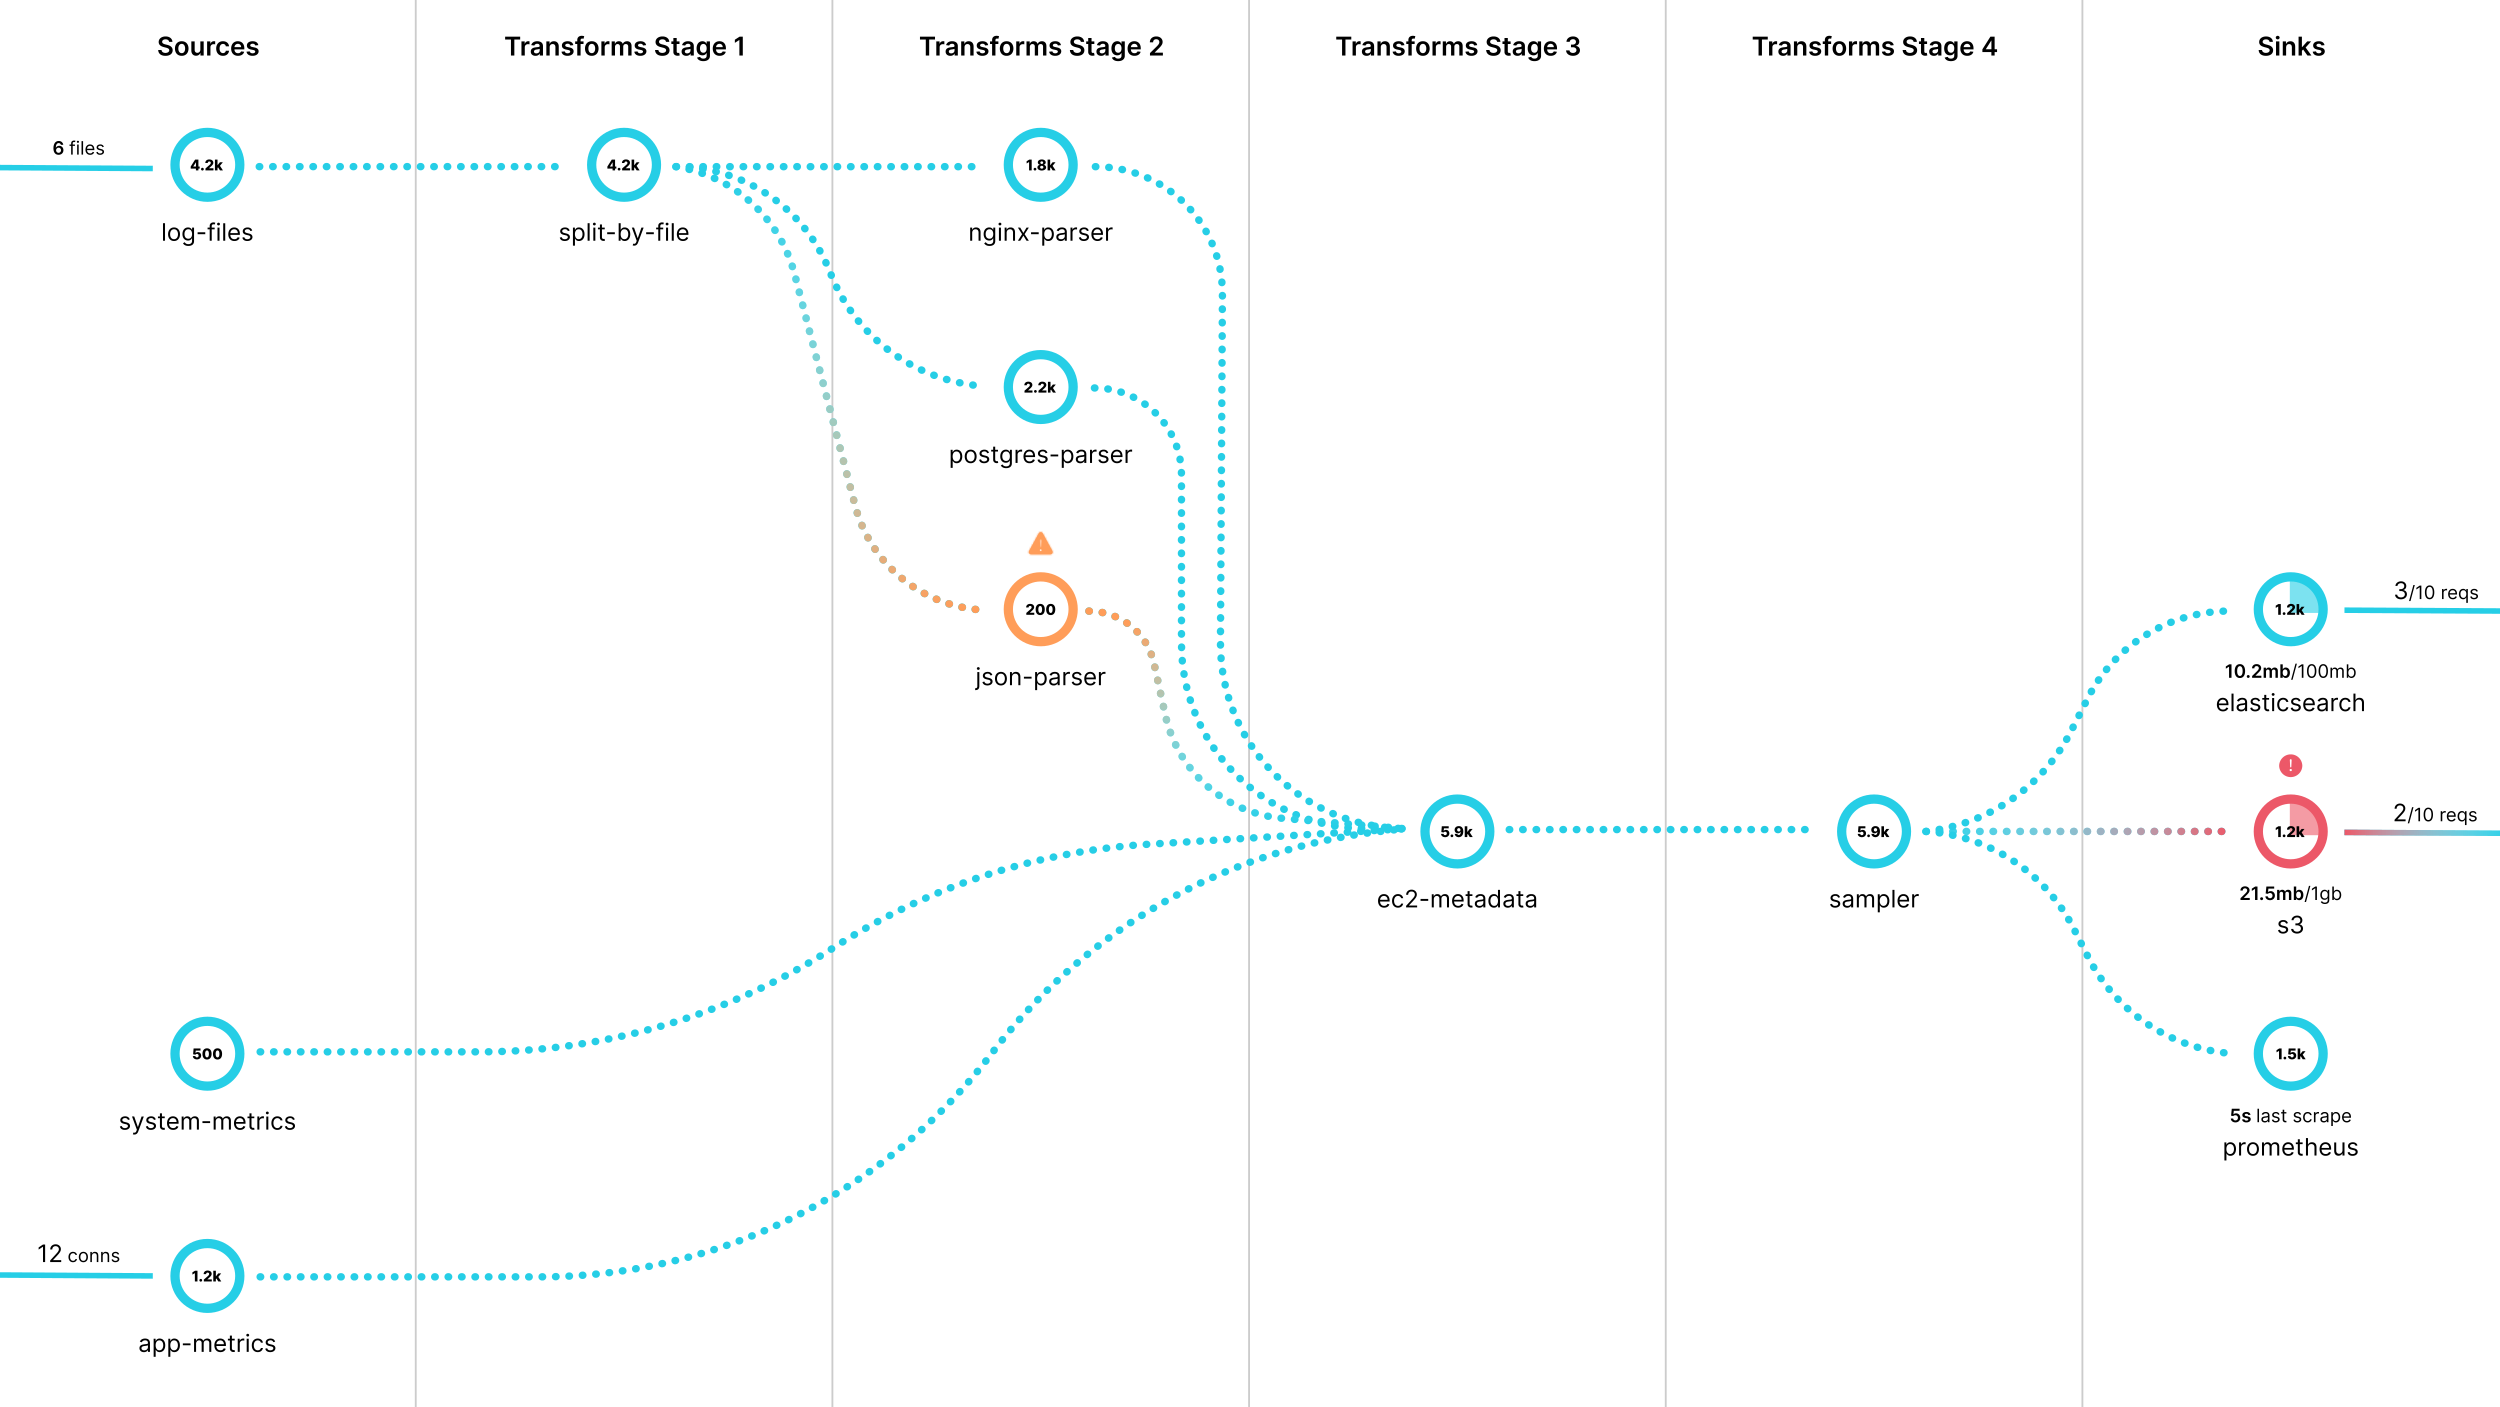 <svg xmlns="http://www.w3.org/2000/svg" width="1350" height="760" fill="none" viewBox="0 0 1350 760"><g clip-path="url(#clip0)"><g clip-path="url(#clip1)"><path fill="#000" d="M91.325 22.617H93.1c-.035-1.72-1.502-2.938-3.67-2.938-2.137 0-3.743 1.203-3.738 3.003 0 1.462 1.039 2.302 2.714 2.734l1.159.299c1.099.278 1.824.62 1.83 1.411-.006.87-.83 1.452-2.034 1.452-1.153 0-2.048-.517-2.123-1.586h-1.814c.074 2.024 1.58 3.162 3.952 3.162 2.44 0 3.858-1.218 3.863-3.013-.005-1.765-1.462-2.57-2.993-2.933l-.955-.238c-.835-.2-1.74-.552-1.73-1.402.005-.766.691-1.328 1.845-1.328 1.098 0 1.824.512 1.919 1.377zm6.81 7.532c2.237 0 3.659-1.576 3.659-3.937 0-2.367-1.422-3.948-3.66-3.948-2.237 0-3.659 1.581-3.659 3.948 0 2.361 1.422 3.937 3.66 3.937zm.01-1.442c-1.238 0-1.845-1.103-1.845-2.5s.607-2.516 1.844-2.516c1.219 0 1.825 1.119 1.825 2.516s-.606 2.5-1.825 2.5zm10.043-1.919c0 1.164-.83 1.74-1.625 1.74-.865 0-1.442-.611-1.442-1.58v-4.584h-1.8v4.862c0 1.834 1.044 2.873 2.546 2.873 1.143 0 1.949-.601 2.297-1.456h.079V30h1.745v-7.636h-1.8v4.424zM111.839 30h1.799v-4.49c0-.969.731-1.655 1.721-1.655.303 0 .681.055.835.104v-1.655a4.316 4.316 0 00-.646-.05c-.875 0-1.606.497-1.885 1.382h-.079v-1.272h-1.745V30zm8.567.15c1.919 0 3.142-1.14 3.271-2.76h-1.72c-.154.82-.746 1.293-1.536 1.293-1.124 0-1.849-.94-1.849-2.501 0-1.541.74-2.466 1.849-2.466.865 0 1.397.557 1.536 1.293h1.72c-.124-1.656-1.417-2.745-3.281-2.745-2.237 0-3.649 1.616-3.649 3.948 0 2.311 1.377 3.937 3.659 3.937zm8.13 0c1.78 0 3.003-.87 3.321-2.198l-1.681-.19c-.243.647-.84.985-1.615.985-1.164 0-1.934-.765-1.949-2.073h5.319v-.552c0-2.68-1.61-3.858-3.49-3.858-2.187 0-3.614 1.606-3.614 3.963 0 2.396 1.407 3.922 3.709 3.922zm-1.919-4.69c.055-.974.775-1.794 1.849-1.794 1.034 0 1.73.756 1.74 1.795h-3.589zm12.873-1.078c-.249-1.293-1.283-2.118-3.073-2.118-1.839 0-3.092.905-3.087 2.317-.005 1.114.681 1.85 2.147 2.153l1.303.273c.701.154 1.029.438 1.029.87 0 .522-.567.915-1.422.915-.825 0-1.362-.358-1.516-1.044l-1.755.169c.224 1.402 1.402 2.232 3.276 2.232 1.909 0 3.257-.99 3.262-2.436-.005-1.089-.706-1.755-2.148-2.068l-1.303-.279c-.775-.174-1.084-.442-1.079-.884-.005-.517.567-.875 1.318-.875.83 0 1.268.452 1.407.954l1.641-.179z"/><path fill="#26CEE6" fill-rule="evenodd" d="M112 109c11.046 0 20-8.954 20-20s-8.954-20-20-20-20 8.954-20 20 8.954 20 20 20zm0-5c8.284 0 15-6.716 15-15 0-8.284-6.716-15-15-15-8.284 0-15 6.716-15 15 0 8.284 6.716 15 15 15z" clip-rule="evenodd"/><path fill="#000" d="M102.983 91.034h2.809V92h1.344v-.966h.696v-1.108h-.696v-3.744h-1.77l-2.383 3.755v1.097zm2.838-1.108h-1.44v-.045l1.394-2.21h.046v2.255zm3.486 2.156c.39 0 .733-.33.739-.738a.75.75 0 00-.739-.73.73.73 0 00-.738.73.733.733 0 00.738.738zm1.645-.082h4.307v-1.133h-2.358v-.038l.696-.641c1.262-1.1 1.591-1.66 1.591-2.327 0-1.049-.855-1.759-2.176-1.759-1.287 0-2.148.742-2.145 1.926h1.332c0-.525.324-.83.807-.83.475 0 .818.294.818.774 0 .434-.272.73-.75 1.159l-2.122 1.858V92zm5.113 0h1.389v-1.31l.282-.34 1.039 1.65h1.606l-1.611-2.463 1.548-1.9h-1.574l-1.227 1.562h-.063v-3.017h-1.389V92zM89.109 120.545h-1.09V130h1.09v-9.455zm4.876 9.603c1.92 0 3.213-1.459 3.213-3.657 0-2.215-1.293-3.674-3.213-3.674-1.92 0-3.213 1.459-3.213 3.674 0 2.198 1.292 3.657 3.213 3.657zm0-.979c-1.46 0-2.124-1.256-2.124-2.678 0-1.421.665-2.696 2.124-2.696s2.123 1.275 2.123 2.696c0 1.422-.665 2.678-2.123 2.678zm7.738 3.638c1.699 0 3.065-.776 3.065-2.604v-7.294h-1.052v1.127h-.111c-.24-.37-.683-1.219-2.068-1.219-1.791 0-3.029 1.422-3.029 3.601 0 2.216 1.293 3.471 3.01 3.471 1.385 0 1.828-.812 2.069-1.2h.092v1.44c0 1.182-.831 1.718-1.976 1.718-1.288 0-1.74-.679-2.031-1.071l-.868.609c.443.743 1.316 1.422 2.899 1.422zm-.037-3.896c-1.366 0-2.068-1.035-2.068-2.512 0-1.44.683-2.604 2.068-2.604 1.33 0 2.031 1.071 2.031 2.604 0 1.57-.72 2.512-2.031 2.512zm9.159-3.472h-4.136v1.016h4.136v-1.016zm5.075-2.53h-1.588v-.72c0-.702.295-1.071 1.015-1.071.314 0 .499.074.61.111l.314-.942c-.166-.074-.499-.185-1.034-.185-1.016 0-1.995.61-1.995 1.828v.979h-1.145v.923h1.145V130h1.09v-6.168h1.588v-.923zm1.527 7.091h1.089v-7.091h-1.089V130zm.554-8.273c.424 0 .775-.332.775-.738 0-.407-.351-.739-.775-.739-.425 0-.776.332-.776.739 0 .406.351.738.776.738zm3.62-1.182h-1.089V130h1.089v-9.455zm4.969 9.603c1.44 0 2.493-.72 2.825-1.791l-1.053-.296c-.277.739-.918 1.108-1.772 1.108-1.279 0-2.161-.826-2.212-2.345h5.148v-.462c0-2.64-1.57-3.545-3.047-3.545-1.921 0-3.195 1.514-3.195 3.693 0 2.179 1.256 3.638 3.306 3.638zm-2.212-4.266c.074-1.103.854-2.087 2.101-2.087 1.182 0 1.939.887 1.939 2.087h-4.04zm11.828-1.385c-.342-1.006-1.108-1.68-2.512-1.68-1.495 0-2.603.849-2.603 2.049 0 .979.581 1.635 1.883 1.939l1.182.277c.716.167 1.053.508 1.053.998 0 .609-.647 1.108-1.662 1.108-.891 0-1.45-.384-1.644-1.145l-1.034.258c.254 1.205 1.247 1.847 2.696 1.847 1.648 0 2.77-.9 2.77-2.124 0-.988-.619-1.611-1.883-1.92l-1.053-.259c-.84-.208-1.219-.489-1.219-1.034 0-.609.647-1.052 1.514-1.052.951 0 1.344.526 1.533 1.015l.979-.277z"/><path fill="#26CEE6" fill-rule="evenodd" d="M112 589c11.046 0 20-8.954 20-20s-8.954-20-20-20-20 8.954-20 20 8.954 20 20 20zm0-5c8.284 0 15-6.716 15-15 0-8.284-6.716-15-15-15-8.284 0-15 6.716-15 15 0 8.284 6.716 15 15 15z" clip-rule="evenodd"/><path fill="#000" d="M106.355 572.08c1.355 0 2.259-.853 2.259-2.052 0-1.108-.773-1.897-1.818-1.897-.551 0-1.009.235-1.202.557h-.034l.133-1.373h2.577v-1.133h-3.733l-.253 3.136 1.242.233c.156-.261.48-.423.821-.42.534 0 .915.378.912.937.003.557-.372.932-.904.932-.451 0-.824-.281-.843-.71h-1.364c.017 1.045.935 1.79 2.207 1.79zm5.437.062c1.523.003 2.458-1.122 2.46-3.043.003-1.909-.937-2.997-2.46-2.997s-2.454 1.086-2.457 2.997c-.006 1.915.934 3.043 2.457 3.043zm0-1.151c-.605 0-1.017-.607-1.011-1.892.003-1.258.409-1.855 1.011-1.855.605 0 1.012.597 1.014 1.855.003 1.285-.406 1.892-1.014 1.892zm5.672 1.151c1.523.003 2.457-1.122 2.46-3.043.003-1.909-.937-2.997-2.46-2.997s-2.455 1.086-2.457 2.997c-.006 1.915.934 3.043 2.457 3.043zm0-1.151c-.605 0-1.017-.607-1.011-1.892.002-1.258.409-1.855 1.011-1.855.605 0 1.011.597 1.014 1.855.003 1.285-.406 1.892-1.014 1.892zM70.076 604.497c-.342-1.006-1.108-1.68-2.511-1.68-1.496 0-2.604.849-2.604 2.049 0 .979.582 1.635 1.883 1.939l1.182.277c.716.167 1.053.508 1.053.998 0 .609-.646 1.108-1.662 1.108-.891 0-1.45-.384-1.644-1.145l-1.034.258c.254 1.205 1.247 1.847 2.696 1.847 1.648 0 2.77-.9 2.77-2.124 0-.988-.618-1.611-1.883-1.92l-1.053-.259c-.84-.208-1.219-.489-1.219-1.034 0-.609.647-1.052 1.515-1.052.95 0 1.343.526 1.532 1.015l.979-.277zm2.47 8.162c.984 0 1.677-.522 2.087-1.625l3.02-8.106-1.191-.019-1.958 5.651h-.074l-1.957-5.651h-1.182l2.622 7.128-.203.554c-.397 1.08-.886 1.182-1.68.979l-.277.96c.11.055.425.129.794.129zm11.57-8.162c-.34-1.006-1.107-1.68-2.51-1.68-1.496 0-2.604.849-2.604 2.049 0 .979.582 1.635 1.883 1.939l1.182.277c.716.167 1.053.508 1.053.998 0 .609-.647 1.108-1.662 1.108-.891 0-1.45-.384-1.644-1.145l-1.034.258c.254 1.205 1.247 1.847 2.696 1.847 1.648 0 2.77-.9 2.77-2.124 0-.988-.618-1.611-1.883-1.92l-1.053-.259c-.84-.208-1.219-.489-1.219-1.034 0-.609.647-1.052 1.515-1.052.95 0 1.343.526 1.532 1.015l.979-.277zm4.854-1.588h-1.514v-1.699h-1.09v1.699h-1.07v.923h1.07v4.432c0 1.237.998 1.828 1.92 1.828.407 0 .665-.074.813-.129l-.221-.979c-.093.019-.24.056-.48.056-.48 0-.942-.148-.942-1.071v-4.137h1.514v-.923zm4.536 7.239c1.44 0 2.493-.72 2.825-1.791l-1.053-.296c-.277.739-.918 1.108-1.772 1.108-1.28 0-2.16-.826-2.212-2.345h5.148v-.462c0-2.64-1.57-3.545-3.047-3.545-1.92 0-3.195 1.514-3.195 3.693 0 2.179 1.256 3.638 3.306 3.638zm-2.212-4.266c.074-1.103.854-2.087 2.1-2.087 1.183 0 1.94.887 1.94 2.087h-4.04zM98.1 610h1.09v-4.432c0-1.039.757-1.773 1.606-1.773.826 0 1.404.541 1.404 1.348V610h1.107v-4.616c0-.915.573-1.589 1.57-1.589.776 0 1.44.411 1.44 1.459V610h1.09v-4.746c0-1.666-.896-2.437-2.161-2.437-1.015 0-1.758.466-2.123 1.2h-.074c-.351-.757-.97-1.2-1.902-1.2-.923 0-1.607.443-1.902 1.2h-.092v-1.108h-1.053V610zm15.361-4.561h-4.136v1.016h4.136v-1.016zm1.917 4.561h1.09v-4.432c0-1.039.757-1.773 1.606-1.773.827 0 1.404.541 1.404 1.348V610h1.108v-4.616c0-.915.572-1.589 1.569-1.589.776 0 1.441.411 1.441 1.459V610h1.089v-4.746c0-1.666-.895-2.437-2.16-2.437-1.016 0-1.759.466-2.124 1.2h-.074c-.351-.757-.969-1.2-1.902-1.2-.923 0-1.606.443-1.902 1.2h-.092v-1.108h-1.053V610zm14.272.148c1.441 0 2.493-.72 2.826-1.791l-1.053-.296c-.277.739-.919 1.108-1.773 1.108-1.279 0-2.16-.826-2.211-2.345h5.147v-.462c0-2.64-1.569-3.545-3.047-3.545-1.92 0-3.194 1.514-3.194 3.693 0 2.179 1.256 3.638 3.305 3.638zm-2.211-4.266c.074-1.103.854-2.087 2.1-2.087 1.182 0 1.939.887 1.939 2.087h-4.039zm9.888-2.973h-1.514v-1.699h-1.089v1.699h-1.071v.923h1.071v4.432c0 1.237.997 1.828 1.92 1.828.406 0 .665-.074.813-.129l-.222-.979c-.092.019-.24.056-.48.056-.48 0-.942-.148-.942-1.071v-4.137h1.514v-.923zm1.639 7.091h1.09v-4.487c0-.96.757-1.662 1.791-1.662.291 0 .591.055.665.074v-1.108a10.696 10.696 0 00-.573-.019c-.849 0-1.588.48-1.846 1.182h-.074v-1.071h-1.053V610zm4.837 0h1.09v-7.091h-1.09V610zm.554-8.273c.425 0 .776-.332.776-.738 0-.407-.351-.739-.776-.739-.425 0-.775.332-.775.739 0 .406.35.738.775.738zm5.412 8.421c1.569 0 2.604-.96 2.788-2.216h-1.089c-.203.775-.85 1.237-1.699 1.237-1.293 0-2.124-1.071-2.124-2.714 0-1.607.85-2.66 2.124-2.66.96 0 1.533.591 1.699 1.238h1.089c-.184-1.33-1.311-2.216-2.807-2.216-1.92 0-3.194 1.514-3.194 3.674 0 2.124 1.219 3.657 3.213 3.657zm9.404-5.651c-.342-1.006-1.108-1.68-2.512-1.68-1.495 0-2.603.849-2.603 2.049 0 .979.581 1.635 1.883 1.939l1.182.277c.715.167 1.052.508 1.052.998 0 .609-.646 1.108-1.661 1.108-.891 0-1.45-.384-1.644-1.145l-1.034.258c.254 1.205 1.246 1.847 2.696 1.847 1.648 0 2.77-.9 2.77-2.124 0-.988-.619-1.611-1.884-1.92l-1.052-.259c-.84-.208-1.219-.489-1.219-1.034 0-.609.646-1.052 1.514-1.052.951 0 1.344.526 1.533 1.015l.979-.277z"/><path fill="#26CEE6" fill-rule="evenodd" d="M112 709c11.046 0 20-8.954 20-20s-8.954-20-20-20-20 8.954-20 20 8.954 20 20 20zm0-5c8.284 0 15-6.716 15-15 0-8.284-6.716-15-15-15-8.284 0-15 6.716-15 15 0 8.284 6.716 15 15 15z" clip-rule="evenodd"/><path fill="#000" d="M106.635 686.182h-1.304l-1.435.892v1.216l1.301-.796h.034V692h1.404v-5.818zm1.782 5.9a.753.753 0 00.738-.738.749.749 0 00-.738-.73.73.73 0 00-.739.73.733.733 0 00.739.738zm1.645-.082h4.306v-1.134h-2.357v-.036l.696-.642c1.261-1.1 1.59-1.66 1.59-2.327 0-1.049-.855-1.759-2.176-1.759-1.287 0-2.147.742-2.145 1.926h1.333c0-.525.324-.829.807-.829.474 0 .818.292.818.773 0 .434-.273.73-.75 1.159l-2.122 1.858V692zm5.113 0h1.389v-1.31l.281-.341 1.04 1.651h1.605l-1.611-2.463 1.548-1.901h-1.573l-1.228 1.563h-.062v-3.017h-1.389V692zM77.728 730.166c1.237 0 1.883-.665 2.105-1.126h.055v.96h1.09v-4.672c0-2.253-1.718-2.511-2.622-2.511-1.072 0-2.29.369-2.844 1.662l1.034.369c.24-.517.808-1.071 1.846-1.071 1.002 0 1.496.531 1.496 1.44v.037c0 .527-.535.48-1.828.647-1.316.17-2.751.461-2.751 2.086 0 1.385 1.07 2.179 2.419 2.179zm.166-.978c-.868 0-1.496-.388-1.496-1.145 0-.831.757-1.09 1.607-1.201.461-.055 1.699-.184 1.883-.406v.997c0 .887-.702 1.755-1.994 1.755zm5.072 3.471h1.09v-3.748h.092c.24.387.702 1.237 2.068 1.237 1.773 0 3.01-1.422 3.01-3.675 0-2.234-1.237-3.656-3.028-3.656-1.385 0-1.81.849-2.05 1.219h-.13v-1.127h-1.052v9.75zm1.071-6.204c0-1.589.702-2.66 2.031-2.66 1.386 0 2.069 1.164 2.069 2.66 0 1.514-.702 2.714-2.069 2.714-1.31 0-2.03-1.108-2.03-2.714zm6.851 6.204h1.09v-3.748h.092c.24.387.702 1.237 2.068 1.237 1.773 0 3.01-1.422 3.01-3.675 0-2.234-1.237-3.656-3.028-3.656-1.385 0-1.81.849-2.05 1.219h-.13v-1.127h-1.052v9.75zm1.071-6.204c0-1.589.702-2.66 2.031-2.66 1.385 0 2.069 1.164 2.069 2.66 0 1.514-.702 2.714-2.069 2.714-1.31 0-2.03-1.108-2.03-2.714zm10.914-1.016h-4.137v1.016h4.137v-1.016zM104.79 730h1.089v-4.432c0-1.039.757-1.773 1.607-1.773.826 0 1.403.541 1.403 1.348V730h1.108v-4.616c0-.915.572-1.589 1.57-1.589.775 0 1.44.411 1.44 1.459V730h1.089v-4.746c0-1.666-.895-2.437-2.16-2.437-1.016 0-1.759.466-2.124 1.2h-.074c-.35-.757-.969-1.2-1.902-1.2-.923 0-1.606.443-1.902 1.2h-.092v-1.108h-1.052V730zm14.271.148c1.441 0 2.493-.72 2.826-1.791l-1.053-.296c-.277.739-.919 1.108-1.773 1.108-1.278 0-2.16-.826-2.211-2.345h5.147v-.462c0-2.64-1.569-3.545-3.046-3.545-1.921 0-3.195 1.514-3.195 3.693 0 2.179 1.256 3.638 3.305 3.638zm-2.211-4.266c.074-1.103.854-2.087 2.101-2.087 1.181 0 1.938.887 1.938 2.087h-4.039zm9.889-2.973h-1.515v-1.699h-1.089v1.699h-1.071v.923h1.071v4.432c0 1.237.997 1.828 1.92 1.828.407 0 .665-.074.813-.129l-.222-.979c-.092.019-.24.056-.48.056-.48 0-.942-.148-.942-1.071v-4.137h1.515v-.923zm1.638 7.091h1.09v-4.487c0-.96.757-1.662 1.791-1.662.291 0 .591.055.665.074v-1.108a10.696 10.696 0 00-.573-.019c-.849 0-1.588.48-1.846 1.182h-.074v-1.071h-1.053V730zm4.837 0h1.09v-7.091h-1.09V730zm.554-8.273c.425 0 .776-.332.776-.738 0-.407-.351-.739-.776-.739-.424 0-.775.332-.775.739 0 .406.351.738.775.738zm5.412 8.421c1.57 0 2.604-.96 2.788-2.216h-1.089c-.203.775-.85 1.237-1.699 1.237-1.293 0-2.124-1.071-2.124-2.714 0-1.607.85-2.66 2.124-2.66.96 0 1.533.591 1.699 1.238h1.089c-.184-1.33-1.311-2.216-2.807-2.216-1.92 0-3.194 1.514-3.194 3.674 0 2.124 1.219 3.657 3.213 3.657zm9.404-5.651c-.342-1.006-1.108-1.68-2.512-1.68-1.495 0-2.603.849-2.603 2.049 0 .979.581 1.635 1.883 1.939l1.182.277c.716.167 1.053.508 1.053.998 0 .609-.647 1.108-1.662 1.108-.891 0-1.45-.384-1.644-1.145l-1.034.258c.254 1.205 1.247 1.847 2.696 1.847 1.648 0 2.77-.9 2.77-2.124 0-.988-.619-1.611-1.884-1.92l-1.052-.259c-.84-.208-1.219-.489-1.219-1.034 0-.609.646-1.052 1.514-1.052.951 0 1.344.526 1.533 1.015l.979-.277z"/><path stroke="#000" stroke-opacity=".2" d="M224.5-74v834"/><path fill="#000" d="M272.767 21.364h3.147V30h1.829v-8.636h3.147v-1.546h-8.123v1.546zM281.584 30h1.8v-4.49c0-.969.73-1.655 1.72-1.655.303 0 .681.055.835.104v-1.655a4.306 4.306 0 00-.646-.05c-.875 0-1.606.497-1.885 1.382h-.079v-1.272h-1.745V30zm7.598.154c1.198 0 1.914-.562 2.242-1.203h.06V30h1.73v-5.11c0-2.02-1.646-2.626-3.103-2.626-1.605 0-2.838.716-3.236 2.108l1.68.239c.179-.522.686-.97 1.566-.97.836 0 1.293.428 1.293 1.179v.03c0 .516-.542.541-1.889.685-1.482.16-2.899.602-2.899 2.322 0 1.502 1.099 2.297 2.556 2.297zm.467-1.322c-.751 0-1.288-.343-1.288-1.005 0-.69.602-.979 1.407-1.093.473-.065 1.417-.184 1.651-.373v.9c0 .85-.686 1.57-1.77 1.57zm7.174-3.306c0-1.104.666-1.74 1.616-1.74.93 0 1.486.611 1.486 1.63V30h1.8v-4.862c.005-1.83-1.039-2.874-2.615-2.874-1.143 0-1.929.547-2.277 1.397h-.089v-1.297h-1.721V30h1.8v-4.474zm12.767-1.144c-.248-1.293-1.283-2.118-3.072-2.118-1.84 0-3.093.905-3.088 2.317-.005 1.114.681 1.85 2.148 2.153l1.303.273c.701.154 1.029.438 1.029.87 0 .522-.567.915-1.422.915-.825 0-1.362-.358-1.516-1.044l-1.755.169c.223 1.402 1.402 2.232 3.276 2.232 1.909 0 3.256-.99 3.261-2.436-.005-1.089-.706-1.755-2.148-2.068l-1.302-.279c-.776-.174-1.084-.442-1.079-.884-.005-.517.567-.875 1.318-.875.83 0 1.267.452 1.406.954l1.641-.179zm5.516-2.018h-1.586v-.602c0-.596.249-.93.92-.93.283 0 .522.065.671.11l.363-1.392a4.492 4.492 0 00-1.367-.21c-1.328 0-2.387.762-2.387 2.303v.72h-1.128v1.393h1.128V30h1.8v-6.244h1.586v-1.392zm4.453 7.785c2.238 0 3.659-1.576 3.659-3.937 0-2.367-1.421-3.948-3.659-3.948-2.237 0-3.659 1.581-3.659 3.948 0 2.361 1.422 3.937 3.659 3.937zm.01-1.442c-1.238 0-1.844-1.103-1.844-2.5s.606-2.516 1.844-2.516c1.218 0 1.825 1.119 1.825 2.516s-.607 2.5-1.825 2.5zM324.746 30h1.8v-4.49c0-.969.731-1.655 1.72-1.655.303 0 .681.055.835.104v-1.655a4.306 4.306 0 00-.646-.05c-.875 0-1.606.497-1.884 1.382h-.08v-1.272h-1.745V30zm5.551 0h1.8v-4.643c0-.94.626-1.576 1.401-1.576.761 0 1.283.512 1.283 1.297V30h1.765v-4.763c0-.86.512-1.456 1.382-1.456.726 0 1.303.427 1.303 1.372V30h1.804v-5.126c0-1.705-.984-2.61-2.386-2.61-1.109 0-1.954.547-2.292 1.397h-.079c-.294-.865-1.034-1.397-2.064-1.397-1.024 0-1.789.527-2.108 1.397h-.089v-1.297h-1.72V30zm18.6-5.618c-.249-1.293-1.283-2.118-3.073-2.118-1.839 0-3.092.905-3.087 2.317-.005 1.114.681 1.85 2.148 2.153l1.302.273c.701.154 1.029.438 1.029.87 0 .522-.566.915-1.422.915-.825 0-1.362-.358-1.516-1.044l-1.755.169c.224 1.402 1.402 2.232 3.276 2.232 1.91 0 3.257-.99 3.262-2.436-.005-1.089-.706-1.755-2.148-2.068l-1.302-.279c-.776-.174-1.084-.442-1.079-.884-.005-.517.566-.875 1.317-.875.83 0 1.268.452 1.407.954l1.641-.179zm10.733-1.765h1.775c-.035-1.72-1.501-2.938-3.669-2.938-2.138 0-3.743 1.203-3.738 3.003 0 1.462 1.039 2.302 2.714 2.734l1.158.299c1.099.278 1.825.62 1.83 1.411-.005.87-.83 1.452-2.033 1.452-1.154 0-2.049-.517-2.123-1.586h-1.815c.075 2.024 1.581 3.162 3.953 3.162 2.441 0 3.858-1.218 3.862-3.013-.004-1.765-1.461-2.57-2.992-2.933l-.955-.238c-.835-.2-1.74-.552-1.73-1.402.005-.766.691-1.328 1.844-1.328 1.099 0 1.825.512 1.919 1.377zm7.292-.253h-1.506v-1.83h-1.8v1.83h-1.083v1.392h1.083V28c-.01 1.437 1.034 2.143 2.387 2.103a3.616 3.616 0 001.059-.179l-.304-1.407c-.099.025-.303.07-.527.07-.452 0-.815-.159-.815-.885v-3.947h1.506v-1.392zm3.703 7.79c1.198 0 1.914-.562 2.242-1.203h.06V30h1.73v-5.11c0-2.02-1.646-2.626-3.102-2.626-1.606 0-2.839.716-3.237 2.108l1.681.239c.179-.522.686-.97 1.566-.97.835 0 1.292.428 1.292 1.179v.03c0 .516-.542.541-1.889.685-1.481.16-2.898.602-2.898 2.322 0 1.502 1.098 2.297 2.555 2.297zm.467-1.322c-.75 0-1.287-.343-1.287-1.005 0-.69.601-.979 1.407-1.093.472-.065 1.417-.184 1.65-.373v.9c0 .85-.686 1.57-1.77 1.57zm8.696 4.19c2.063 0 3.584-.944 3.584-2.898v-7.76h-1.775v1.262h-.099c-.273-.551-.845-1.362-2.193-1.362-1.764 0-3.152 1.382-3.152 3.893 0 2.49 1.388 3.734 3.148 3.734 1.307 0 1.919-.701 2.197-1.263h.089v1.447c0 1.123-.745 1.585-1.769 1.585-1.084 0-1.562-.512-1.78-.959l-1.621.393c.328 1.069 1.427 1.929 3.371 1.929zm.015-4.543c-1.189 0-1.815-.925-1.815-2.332 0-1.387.616-2.406 1.815-2.406 1.158 0 1.794.96 1.794 2.406 0 1.457-.646 2.332-1.794 2.332zm8.794 1.67c1.78 0 3.003-.87 3.321-2.197l-1.68-.19c-.244.647-.84.985-1.616.985-1.163 0-1.934-.765-1.949-2.073h5.32v-.552c0-2.68-1.611-3.858-3.49-3.858-2.188 0-3.614 1.606-3.614 3.963 0 2.396 1.407 3.922 3.708 3.922zm-1.919-4.688c.055-.974.776-1.795 1.85-1.795 1.034 0 1.73.756 1.74 1.795h-3.59zm14.432-5.643h-1.755l-2.531 1.626v1.69l2.382-1.521h.059V30h1.845V19.818z"/><path fill="#26CEE6" fill-rule="evenodd" d="M337 109c11.046 0 20-8.954 20-20s-8.954-20-20-20-20 8.954-20 20 8.954 20 20 20zm0-5c8.284 0 15-6.716 15-15 0-8.284-6.716-15-15-15-8.284 0-15 6.716-15 15 0 8.284 6.716 15 15 15z" clip-rule="evenodd"/><path fill="#000" d="M327.983 91.034h2.809V92h1.344v-.966h.696v-1.108h-.696v-3.744h-1.77l-2.383 3.755v1.097zm2.838-1.108h-1.44v-.045l1.394-2.21h.046v2.255zm3.486 2.156c.39 0 .733-.33.739-.738a.75.75 0 00-.739-.73.73.73 0 00-.738.73.733.733 0 00.738.738zm1.645-.082h4.307v-1.133h-2.358v-.038l.696-.641c1.262-1.1 1.591-1.66 1.591-2.327 0-1.049-.855-1.759-2.176-1.759-1.287 0-2.148.742-2.145 1.926h1.332c0-.525.324-.83.807-.83.475 0 .818.294.818.774 0 .434-.272.73-.75 1.159l-2.122 1.858V92zm5.113 0h1.389v-1.31l.282-.34 1.039 1.65h1.606l-1.611-2.463 1.548-1.9h-1.574l-1.227 1.562h-.063v-3.017h-1.389V92zM307.619 124.497c-.342-1.006-1.108-1.68-2.511-1.68-1.496 0-2.604.849-2.604 2.049 0 .979.582 1.635 1.883 1.939l1.182.277c.716.167 1.053.508 1.053.998 0 .609-.647 1.108-1.662 1.108-.891 0-1.45-.384-1.644-1.145l-1.034.258c.254 1.205 1.247 1.847 2.696 1.847 1.648 0 2.77-.9 2.77-2.124 0-.988-.618-1.611-1.883-1.92l-1.053-.259c-.84-.208-1.219-.489-1.219-1.034 0-.609.647-1.052 1.515-1.052.951 0 1.343.526 1.532 1.015l.979-.277zm1.769 8.162h1.09v-3.748h.092c.24.387.702 1.237 2.068 1.237 1.773 0 3.01-1.422 3.01-3.675 0-2.234-1.237-3.656-3.028-3.656-1.385 0-1.81.849-2.05 1.219h-.129v-1.127h-1.053v9.75zm1.071-6.204c0-1.589.702-2.66 2.031-2.66 1.385 0 2.069 1.164 2.069 2.66 0 1.514-.702 2.714-2.069 2.714-1.311 0-2.031-1.108-2.031-2.714zm7.941-5.91h-1.09V130h1.09v-9.455zm1.995 9.455h1.089v-7.091h-1.089V130zm.554-8.273c.425 0 .776-.332.776-.738 0-.407-.351-.739-.776-.739-.425 0-.776.332-.776.739 0 .406.351.738.776.738zm5.615 1.182h-1.514v-1.699h-1.09v1.699h-1.071v.923h1.071v4.432c0 1.237.997 1.828 1.921 1.828.406 0 .664-.074.812-.129l-.222-.979c-.092.019-.24.056-.48.056-.48 0-.941-.148-.941-1.071v-4.137h1.514v-.923zm5.447 2.53h-4.136v1.016h4.136v-1.016zm2.065 4.561h1.052v-1.089h.13c.24.387.701 1.237 2.068 1.237 1.773 0 3.01-1.422 3.01-3.675 0-2.234-1.237-3.656-3.029-3.656-1.384 0-1.809.849-2.049 1.219h-.093v-3.491h-1.089V130zm1.071-3.545c0-1.589.702-2.66 2.031-2.66 1.385 0 2.068 1.164 2.068 2.66 0 1.514-.701 2.714-2.068 2.714-1.311 0-2.031-1.108-2.031-2.714zm7.303 6.204c.984 0 1.676-.522 2.087-1.625l3.019-8.106-1.191-.019-1.957 5.651h-.074l-1.958-5.651h-1.181l2.622 7.128-.203.554c-.397 1.08-.887 1.182-1.681.979l-.277.96c.111.055.425.129.794.129zm10.61-7.22h-4.136v1.016h4.136v-1.016zm5.075-2.53h-1.588v-.72c0-.702.295-1.071 1.015-1.071.314 0 .499.074.61.111l.314-.942c-.167-.074-.499-.185-1.035-.185-1.015 0-1.994.61-1.994 1.828v.979h-1.145v.923h1.145V130h1.09v-6.168h1.588v-.923zm1.527 7.091h1.089v-7.091h-1.089V130zm.554-8.273c.424 0 .775-.332.775-.738 0-.407-.351-.739-.775-.739-.425 0-.776.332-.776.739 0 .406.351.738.776.738zm3.62-1.182h-1.089V130h1.089v-9.455zm4.969 9.603c1.44 0 2.492-.72 2.825-1.791l-1.053-.296c-.277.739-.918 1.108-1.772 1.108-1.279 0-2.161-.826-2.212-2.345h5.148v-.462c0-2.64-1.57-3.545-3.047-3.545-1.921 0-3.195 1.514-3.195 3.693 0 2.179 1.256 3.638 3.306 3.638zm-2.212-4.266c.074-1.103.854-2.087 2.101-2.087 1.182 0 1.939.887 1.939 2.087h-4.04z"/><path stroke="#000" stroke-opacity=".2" d="M449.5-74v834"/><path fill="#000" d="M496.782 21.364h3.147V30h1.83v-8.636h3.147v-1.546h-8.124v1.546zM505.6 30h1.799v-4.49c0-.969.731-1.655 1.72-1.655.304 0 .682.055.836.104v-1.655a4.32 4.32 0 00-.647-.05c-.875 0-1.605.497-1.884 1.382h-.079v-1.272H505.6V30zm7.597.154c1.199 0 1.914-.562 2.243-1.203h.059V30h1.73v-5.11c0-2.02-1.645-2.626-3.102-2.626-1.606 0-2.839.716-3.236 2.108l1.68.239c.179-.522.686-.97 1.566-.97.835 0 1.293.428 1.293 1.179v.03c0 .516-.542.541-1.89.685-1.481.16-2.898.602-2.898 2.322 0 1.502 1.099 2.297 2.555 2.297zm.468-1.322c-.751 0-1.288-.343-1.288-1.005 0-.69.602-.979 1.407-1.093.472-.065 1.417-.184 1.651-.373v.9c0 .85-.687 1.57-1.77 1.57zm7.174-3.306c0-1.104.666-1.74 1.615-1.74.93 0 1.487.611 1.487 1.63V30h1.8v-4.862c.005-1.83-1.039-2.874-2.615-2.874-1.144 0-1.929.547-2.277 1.397h-.09v-1.297h-1.72V30h1.8v-4.474zm12.767-1.144c-.249-1.293-1.283-2.118-3.073-2.118-1.839 0-3.092.905-3.087 2.317-.005 1.114.681 1.85 2.148 2.153l1.302.273c.701.154 1.029.438 1.029.87 0 .522-.566.915-1.422.915-.825 0-1.362-.358-1.516-1.044l-1.755.169c.224 1.402 1.402 2.232 3.276 2.232 1.91 0 3.257-.99 3.262-2.436-.005-1.089-.706-1.755-2.148-2.068l-1.302-.279c-.776-.174-1.084-.442-1.079-.884-.005-.517.566-.875 1.317-.875.83 0 1.268.452 1.407.954l1.641-.179zm5.516-2.018h-1.586v-.602c0-.596.248-.93.92-.93.283 0 .522.065.671.11l.363-1.392a4.494 4.494 0 00-1.368-.21c-1.327 0-2.386.762-2.386 2.303v.72h-1.128v1.393h1.128V30h1.8v-6.244h1.586v-1.392zm4.453 7.785c2.237 0 3.659-1.576 3.659-3.937 0-2.367-1.422-3.948-3.659-3.948s-3.659 1.581-3.659 3.948c0 2.361 1.422 3.937 3.659 3.937zm.01-1.442c-1.238 0-1.844-1.103-1.844-2.5s.606-2.516 1.844-2.516c1.218 0 1.825 1.119 1.825 2.516s-.607 2.5-1.825 2.5zM548.762 30h1.799v-4.49c0-.969.731-1.655 1.721-1.655.303 0 .681.055.835.104v-1.655a4.32 4.32 0 00-.647-.05c-.875 0-1.605.497-1.884 1.382h-.079v-1.272h-1.745V30zm5.55 0h1.8v-4.643c0-.94.627-1.576 1.402-1.576.761 0 1.283.512 1.283 1.297V30h1.765v-4.763c0-.86.512-1.456 1.382-1.456.726 0 1.302.427 1.302 1.372V30h1.805v-5.126c0-1.705-.984-2.61-2.386-2.61-1.109 0-1.954.547-2.292 1.397h-.08c-.293-.865-1.034-1.397-2.063-1.397-1.024 0-1.79.527-2.108 1.397h-.089v-1.297h-1.721V30zm18.6-5.618c-.248-1.293-1.282-2.118-3.072-2.118-1.84 0-3.092.905-3.087 2.317-.005 1.114.681 1.85 2.147 2.153l1.303.273c.701.154 1.029.438 1.029.87 0 .522-.567.915-1.422.915-.825 0-1.362-.358-1.516-1.044l-1.755.169c.224 1.402 1.402 2.232 3.276 2.232 1.909 0 3.256-.99 3.261-2.436-.005-1.089-.706-1.755-2.147-2.068l-1.303-.279c-.775-.174-1.084-.442-1.079-.884-.005-.517.567-.875 1.318-.875.83 0 1.268.452 1.407.954l1.64-.179zm10.734-1.765h1.775c-.035-1.72-1.502-2.938-3.669-2.938-2.138 0-3.744 1.203-3.739 3.003 0 1.462 1.039 2.302 2.715 2.734l1.158.299c1.099.278 1.825.62 1.83 1.411-.005.87-.831 1.452-2.034 1.452-1.153 0-2.048-.517-2.123-1.586h-1.814c.074 2.024 1.581 3.162 3.952 3.162 2.441 0 3.858-1.218 3.863-3.013-.005-1.765-1.462-2.57-2.993-2.933l-.954-.238c-.836-.2-1.74-.552-1.73-1.402.005-.766.691-1.328 1.844-1.328 1.099 0 1.825.512 1.919 1.377zm7.292-.253h-1.506v-1.83h-1.8v1.83h-1.084v1.392h1.084V28c-.01 1.437 1.034 2.143 2.386 2.103a3.616 3.616 0 001.059-.179l-.303-1.407c-.099.025-.303.07-.527.07-.452 0-.815-.159-.815-.885v-3.947h1.506v-1.392zm3.703 7.79c1.198 0 1.914-.562 2.242-1.203h.06V30h1.73v-5.11c0-2.02-1.646-2.626-3.103-2.626-1.605 0-2.838.716-3.236 2.108l1.68.239c.179-.522.686-.97 1.566-.97.836 0 1.293.428 1.293 1.179v.03c0 .516-.542.541-1.889.685-1.482.16-2.899.602-2.899 2.322 0 1.502 1.099 2.297 2.556 2.297zm.467-1.322c-.751 0-1.288-.343-1.288-1.005 0-.69.602-.979 1.407-1.093.473-.065 1.417-.184 1.651-.373v.9c0 .85-.686 1.57-1.77 1.57zm8.695 4.19c2.064 0 3.585-.944 3.585-2.898v-7.76h-1.775v1.262h-.099c-.274-.551-.846-1.362-2.193-1.362-1.765 0-3.152 1.382-3.152 3.893 0 2.49 1.387 3.734 3.147 3.734 1.308 0 1.919-.701 2.198-1.263h.089v1.447c0 1.123-.746 1.585-1.77 1.585-1.084 0-1.561-.512-1.78-.959l-1.62.393c.328 1.069 1.426 1.929 3.37 1.929zm.015-4.543c-1.188 0-1.814-.925-1.814-2.332 0-1.387.616-2.406 1.814-2.406 1.159 0 1.795.96 1.795 2.406 0 1.457-.646 2.332-1.795 2.332zm8.795 1.67c1.78 0 3.003-.87 3.321-2.197l-1.68-.19c-.244.647-.841.985-1.616.985-1.163 0-1.934-.765-1.949-2.073h5.32v-.552c0-2.68-1.611-3.858-3.49-3.858-2.188 0-3.615 1.606-3.615 3.963 0 2.396 1.407 3.922 3.709 3.922zm-1.919-4.688c.055-.974.776-1.795 1.849-1.795 1.035 0 1.731.756 1.74 1.795h-3.589zM620.984 30h6.98v-1.541h-4.435v-.07l1.755-1.785c1.979-1.899 2.526-2.823 2.526-3.972 0-1.705-1.387-2.953-3.435-2.953-2.019 0-3.451 1.253-3.451 3.187h1.755c0-1.04.656-1.69 1.671-1.69.969 0 1.69.591 1.69 1.55 0 .85-.517 1.457-1.521 2.476l-3.535 3.466V30z"/><path fill="#26CEE6" fill-rule="evenodd" d="M562 109c11.046 0 20-8.954 20-20s-8.954-20-20-20-20 8.954-20 20 8.954 20 20 20zm0-5c8.284 0 15-6.716 15-15 0-8.284-6.716-15-15-15-8.284 0-15 6.716-15 15 0 8.284 6.716 15 15 15z" clip-rule="evenodd"/><path fill="#000" d="M557.111 86.182h-1.304l-1.434.892v1.216l1.301-.796h.034V92h1.403v-5.818zm1.782 5.9c.39 0 .733-.33.739-.738a.75.75 0 00-.739-.73.73.73 0 00-.738.73.733.733 0 00.738.738zm3.66-.002c1.361 0 2.35-.708 2.35-1.654 0-.722-.583-1.307-1.307-1.42v-.046c.63-.12 1.091-.642 1.091-1.284 0-.906-.904-1.574-2.134-1.574s-2.133.665-2.133 1.574c0 .642.448 1.165 1.091 1.284v.046c-.736.113-1.307.698-1.307 1.42 0 .946.988 1.653 2.349 1.653zm0-.998c-.517 0-.875-.323-.875-.77 0-.454.369-.78.875-.78s.875.329.875.78c0 .45-.361.77-.875.77zm0-2.542c-.443 0-.761-.299-.761-.71 0-.41.315-.697.761-.697s.762.29.762.697c0 .414-.322.71-.762.71zm3.145 3.46h1.389v-1.31l.281-.34 1.04 1.65h1.605l-1.61-2.463 1.548-1.9h-1.574l-1.227 1.562h-.063v-3.017h-1.389V92zM524.985 125.734c0-1.237.766-1.939 1.81-1.939 1.011 0 1.625.661 1.625 1.773V130h1.089v-4.506c0-1.809-.965-2.677-2.4-2.677-1.071 0-1.736.48-2.069 1.2h-.092v-1.108h-1.053V130h1.09v-4.266zm9.377 7.073c1.699 0 3.066-.776 3.066-2.604v-7.294h-1.053v1.127h-.111c-.24-.37-.683-1.219-2.068-1.219-1.791 0-3.028 1.422-3.028 3.601 0 2.216 1.292 3.471 3.01 3.471 1.384 0 1.828-.812 2.068-1.2h.092v1.44c0 1.182-.831 1.718-1.976 1.718-1.288 0-1.74-.679-2.031-1.071l-.868.609c.443.743 1.316 1.422 2.899 1.422zm-.037-3.896c-1.366 0-2.068-1.035-2.068-2.512 0-1.44.683-2.604 2.068-2.604 1.33 0 2.032 1.071 2.032 2.604 0 1.57-.721 2.512-2.032 2.512zm5.097 1.089h1.089v-7.091h-1.089V130zm.554-8.273c.425 0 .775-.332.775-.738 0-.407-.35-.739-.775-.739-.425 0-.776.332-.776.739 0 .406.351.738.776.738zm3.62 4.007c0-1.237.767-1.939 1.81-1.939 1.011 0 1.625.661 1.625 1.773V130h1.089v-4.506c0-1.809-.964-2.677-2.4-2.677-1.071 0-1.736.48-2.068 1.2h-.093v-1.108h-1.052V130h1.089v-4.266zm7.328-2.825h-1.256l2.253 3.546-2.253 3.545h1.256l1.699-2.751 1.699 2.751h1.255l-2.29-3.545 2.29-3.546h-1.255l-1.699 2.899-1.699-2.899zm9.978 2.53h-4.136v1.016h4.136v-1.016zm1.917 7.22h1.09v-3.748h.092c.24.387.702 1.237 2.068 1.237 1.773 0 3.01-1.422 3.01-3.675 0-2.234-1.237-3.656-3.028-3.656-1.385 0-1.81.849-2.05 1.219h-.129v-1.127h-1.053v9.75zm1.071-6.204c0-1.589.702-2.66 2.032-2.66 1.385 0 2.068 1.164 2.068 2.66 0 1.514-.702 2.714-2.068 2.714-1.312 0-2.032-1.108-2.032-2.714zm8.938 3.711c1.237 0 1.883-.665 2.105-1.126h.055v.96h1.09v-4.672c0-2.253-1.718-2.511-2.622-2.511-1.071 0-2.29.369-2.844 1.662l1.034.369c.24-.517.808-1.071 1.847-1.071 1.001 0 1.495.531 1.495 1.44v.037c0 .527-.535.48-1.828.647-1.315.17-2.751.461-2.751 2.086 0 1.385 1.071 2.179 2.419 2.179zm.166-.978c-.868 0-1.496-.388-1.496-1.145 0-.831.757-1.09 1.607-1.201.461-.055 1.699-.184 1.883-.406v.997c0 .887-.701 1.755-1.994 1.755zm5.072.812h1.09v-4.487c0-.96.757-1.662 1.791-1.662.291 0 .591.055.665.074v-1.108a10.696 10.696 0 00-.573-.019c-.849 0-1.588.48-1.846 1.182h-.074v-1.071h-1.053V130zm9.86-5.503c-.342-1.006-1.108-1.68-2.511-1.68-1.496 0-2.604.849-2.604 2.049 0 .979.582 1.635 1.883 1.939l1.182.277c.716.167 1.053.508 1.053.998 0 .609-.646 1.108-1.662 1.108-.891 0-1.45-.384-1.644-1.145l-1.034.258c.254 1.205 1.247 1.847 2.696 1.847 1.648 0 2.77-.9 2.77-2.124 0-.988-.618-1.611-1.883-1.92l-1.053-.259c-.84-.208-1.219-.489-1.219-1.034 0-.609.647-1.052 1.515-1.052.951 0 1.343.526 1.532 1.015l.979-.277zm4.742 5.651c1.441 0 2.493-.72 2.826-1.791l-1.053-.296c-.277.739-.919 1.108-1.773 1.108-1.278 0-2.16-.826-2.211-2.345h5.147v-.462c0-2.64-1.569-3.545-3.047-3.545-1.92 0-3.194 1.514-3.194 3.693 0 2.179 1.256 3.638 3.305 3.638zm-2.211-4.266c.074-1.103.854-2.087 2.1-2.087 1.182 0 1.939.887 1.939 2.087h-4.039zm6.805 4.118h1.089v-4.487c0-.96.757-1.662 1.791-1.662.291 0 .591.055.665.074v-1.108a10.693 10.693 0 00-.572-.019c-.85 0-1.588.48-1.847 1.182h-.074v-1.071h-1.052V130z"/><path fill="#26CEE6" fill-rule="evenodd" d="M562 229c11.046 0 20-8.954 20-20s-8.954-20-20-20-20 8.954-20 20 8.954 20 20 20zm0-5c8.284 0 15-6.716 15-15 0-8.284-6.716-15-15-15-8.284 0-15 6.716-15 15 0 8.284 6.716 15 15 15z" clip-rule="evenodd"/><path fill="#000" d="M553.234 212h4.306v-1.134h-2.358v-.036l.696-.642c1.262-1.1 1.591-1.66 1.591-2.327 0-1.049-.855-1.759-2.176-1.759-1.287 0-2.148.742-2.145 1.926h1.333c0-.525.324-.829.807-.829.474 0 .818.292.818.773 0 .434-.273.73-.75 1.159l-2.122 1.858V212zm5.894.082a.753.753 0 00.738-.738.749.749 0 00-.738-.73.73.73 0 00-.739.73.733.733 0 00.739.738zm1.645-.082h4.306v-1.134h-2.358v-.036l.696-.642c1.262-1.1 1.591-1.66 1.591-2.327 0-1.049-.855-1.759-2.176-1.759-1.287 0-2.147.742-2.145 1.926h1.333c0-.525.324-.829.807-.829.474 0 .818.292.818.773 0 .434-.273.73-.75 1.159l-2.122 1.858V212zm5.113 0h1.389v-1.31l.281-.341 1.04 1.651h1.605l-1.611-2.463 1.548-1.901h-1.573l-1.228 1.563h-.062v-3.017h-1.389V212zM513.358 252.659h1.09v-3.748h.092c.24.387.702 1.237 2.068 1.237 1.773 0 3.01-1.422 3.01-3.675 0-2.234-1.237-3.656-3.028-3.656-1.385 0-1.81.849-2.05 1.219h-.129v-1.127h-1.053v9.75zm1.071-6.204c0-1.589.702-2.66 2.032-2.66 1.385 0 2.068 1.164 2.068 2.66 0 1.514-.702 2.714-2.068 2.714-1.311 0-2.032-1.108-2.032-2.714zm9.732 3.693c1.92 0 3.213-1.459 3.213-3.657 0-2.215-1.293-3.674-3.213-3.674-1.921 0-3.213 1.459-3.213 3.674 0 2.198 1.292 3.657 3.213 3.657zm0-.979c-1.459 0-2.124-1.256-2.124-2.678 0-1.421.665-2.696 2.124-2.696s2.124 1.275 2.124 2.696c0 1.422-.665 2.678-2.124 2.678zm9.899-4.672c-.342-1.006-1.108-1.68-2.512-1.68-1.495 0-2.603.849-2.603 2.049 0 .979.581 1.635 1.883 1.939l1.182.277c.716.167 1.053.508 1.053.998 0 .609-.647 1.108-1.662 1.108-.891 0-1.45-.384-1.644-1.145l-1.034.258c.254 1.205 1.247 1.847 2.696 1.847 1.648 0 2.77-.9 2.77-2.124 0-.988-.619-1.611-1.883-1.92l-1.053-.259c-.84-.208-1.219-.489-1.219-1.034 0-.609.647-1.052 1.514-1.052.951 0 1.344.526 1.533 1.015l.979-.277zm4.853-1.588h-1.514v-1.699h-1.09v1.699h-1.071v.923h1.071v4.432c0 1.237.997 1.828 1.921 1.828.406 0 .664-.074.812-.129l-.221-.979c-.093.019-.241.056-.481.056-.48 0-.941-.148-.941-1.071v-4.137h1.514v-.923zm4.425 9.898c1.699 0 3.065-.776 3.065-2.604v-7.294h-1.052v1.127h-.111c-.24-.37-.683-1.219-2.068-1.219-1.792 0-3.029 1.422-3.029 3.601 0 2.216 1.293 3.471 3.01 3.471 1.385 0 1.828-.812 2.068-1.2h.093v1.44c0 1.182-.831 1.718-1.976 1.718-1.288 0-1.741-.679-2.031-1.071l-.868.609c.443.743 1.315 1.422 2.899 1.422zm-.037-3.896c-1.367 0-2.068-1.035-2.068-2.512 0-1.44.683-2.604 2.068-2.604 1.329 0 2.031 1.071 2.031 2.604 0 1.57-.72 2.512-2.031 2.512zm5.096 1.089h1.09v-4.487c0-.96.757-1.662 1.791-1.662.291 0 .591.055.665.074v-1.108a10.696 10.696 0 00-.573-.019c-.849 0-1.588.48-1.846 1.182h-.074v-1.071h-1.053V250zm7.595.148c1.44 0 2.492-.72 2.825-1.791l-1.053-.296c-.277.739-.918 1.108-1.772 1.108-1.279 0-2.161-.826-2.212-2.345h5.148v-.462c0-2.64-1.57-3.545-3.047-3.545-1.921 0-3.195 1.514-3.195 3.693 0 2.179 1.256 3.638 3.306 3.638zm-2.212-4.266c.074-1.103.854-2.087 2.101-2.087 1.182 0 1.939.887 1.939 2.087h-4.04zm11.828-1.385c-.342-1.006-1.108-1.68-2.512-1.68-1.495 0-2.603.849-2.603 2.049 0 .979.581 1.635 1.883 1.939l1.182.277c.715.167 1.052.508 1.052.998 0 .609-.646 1.108-1.661 1.108-.891 0-1.45-.384-1.644-1.145l-1.034.258c.254 1.205 1.246 1.847 2.696 1.847 1.648 0 2.77-.9 2.77-2.124 0-.988-.619-1.611-1.884-1.92l-1.052-.259c-.84-.208-1.219-.489-1.219-1.034 0-.609.646-1.052 1.514-1.052.951 0 1.344.526 1.533 1.015l.979-.277zm5.831.942h-4.136v1.016h4.136v-1.016zm1.917 7.22h1.09v-3.748h.092c.24.387.702 1.237 2.068 1.237 1.773 0 3.01-1.422 3.01-3.675 0-2.234-1.237-3.656-3.028-3.656-1.385 0-1.81.849-2.05 1.219h-.129v-1.127h-1.053v9.75zm1.071-6.204c0-1.589.702-2.66 2.032-2.66 1.385 0 2.068 1.164 2.068 2.66 0 1.514-.702 2.714-2.068 2.714-1.311 0-2.032-1.108-2.032-2.714zm8.938 3.711c1.237 0 1.883-.665 2.105-1.126h.055v.96h1.09v-4.672c0-2.253-1.717-2.511-2.622-2.511-1.071 0-2.29.369-2.844 1.662l1.034.369c.24-.517.808-1.071 1.847-1.071 1.001 0 1.495.531 1.495 1.44v.037c0 .527-.535.48-1.828.647-1.315.17-2.751.461-2.751 2.086 0 1.385 1.071 2.179 2.419 2.179zm.166-.978c-.868 0-1.496-.388-1.496-1.145 0-.831.757-1.09 1.607-1.201.462-.055 1.699-.184 1.883-.406v.997c0 .887-.701 1.755-1.994 1.755zm5.072.812h1.09v-4.487c0-.96.757-1.662 1.791-1.662.291 0 .591.055.665.074v-1.108a10.696 10.696 0 00-.573-.019c-.849 0-1.588.48-1.846 1.182h-.074v-1.071h-1.053V250zm9.86-5.503c-.341-1.006-1.108-1.68-2.511-1.68-1.496 0-2.604.849-2.604 2.049 0 .979.582 1.635 1.884 1.939l1.181.277c.716.167 1.053.508 1.053.998 0 .609-.646 1.108-1.662 1.108-.891 0-1.45-.384-1.643-1.145l-1.035.258c.254 1.205 1.247 1.847 2.696 1.847 1.649 0 2.77-.9 2.77-2.124 0-.988-.618-1.611-1.883-1.92l-1.053-.259c-.84-.208-1.218-.489-1.218-1.034 0-.609.646-1.052 1.514-1.052.951 0 1.343.526 1.532 1.015l.979-.277zm4.742 5.651c1.441 0 2.493-.72 2.826-1.791l-1.053-.296c-.277.739-.919 1.108-1.773 1.108-1.278 0-2.16-.826-2.211-2.345h5.147v-.462c0-2.64-1.569-3.545-3.046-3.545-1.921 0-3.195 1.514-3.195 3.693 0 2.179 1.256 3.638 3.305 3.638zm-2.211-4.266c.074-1.103.854-2.087 2.101-2.087 1.181 0 1.939.887 1.939 2.087h-4.04zm6.805 4.118h1.089v-4.487c0-.96.757-1.662 1.791-1.662.291 0 .591.055.665.074v-1.108a10.657 10.657 0 00-.572-.019c-.85 0-1.588.48-1.847 1.182h-.074v-1.071h-1.052V250z"/><g clip-path="url(#clip2)"><mask id="a" fill="#fff"><path fill-rule="evenodd" d="M560.903 288.005a1.25 1.25 0 012.194 0l5.198 9.505a1.25 1.25 0 01-1.097 1.849h-10.397a1.25 1.25 0 01-1.096-1.849l5.198-9.505zm1.092 3.215a.493.493 0 01.462.307c.024.063.035.13.032.197l-.177 3.606a.312.312 0 01-.624 0l-.177-3.607.312-.015-.312.012a.478.478 0 01.299-.463.492.492 0 01.185-.037zm-.338 6.357a.635.635 0 00.343.099.632.632 0 00.437-.173.582.582 0 00.181-.418.577.577 0 00-.105-.329.637.637 0 00-.95-.089.571.571 0 00-.133.644.591.591 0 00.227.266z" clip-rule="evenodd"/></mask><path fill="#FF9D59" fill-rule="evenodd" d="M560.903 288.005a1.25 1.25 0 012.194 0l5.198 9.505a1.25 1.25 0 01-1.097 1.849h-10.397a1.25 1.25 0 01-1.096-1.849l5.198-9.505zm1.092 3.215a.493.493 0 01.462.307c.024.063.035.13.032.197l-.177 3.606a.312.312 0 01-.624 0l-.177-3.607.312-.015-.312.012a.478.478 0 01.299-.463.492.492 0 01.185-.037zm-.338 6.357a.635.635 0 00.343.099.632.632 0 00.437-.173.582.582 0 00.181-.418.577.577 0 00-.105-.329.637.637 0 00-.95-.089.571.571 0 00-.133.644.591.591 0 00.227.266z" clip-rule="evenodd"/><path fill="#FF9D59" d="M562.498 291.527l-.003-.312-1 .009.003.313 1-.01zm.599-3.522l.877-.48-.877.48zm-2.194 0l-.877-.48.877.48zm7.392 9.505l-.877.479.877-.479zm-12.59 0l.877.479-.877-.479zm6.48-6.255l-.372.928.372-.928zm-.19-.035l-.009-1 .009 1zm.353.142l-.705.71.705-.71zm.109.165l.93-.367-.93.367zm.032.197l.999.049v-.001l-.999-.048zm-.177 3.606l-.998-.049.998.049zm-.312.298v1-1zm-.312-.298l.999-.049-.999.049zm-.177-3.607l-.049-.998-.999.049.049.998.999-.049zm.312-.015l.049.999-.087-1.998.038.999zm-.312.012l-1 .038.039.999.999-.038-.038-.999zm.033-.194l.93.369-.93-.369zm.107-.162l-.709-.706.709.706zm.159-.107l.383.924-.383-.924zm-.153 6.32l.539-.843-.539.843zm.856-.821l.821-.572-.821.572zm-.95-.089l-.691-.722.691.722zm2.411-9.142c-.854-1.56-3.095-1.56-3.948 0l1.755.96a.25.25 0 01.438 0l1.755-.96zm5.199 9.505l-5.199-9.505-1.755.96 5.199 9.504 1.755-.959zm-1.975 3.329c1.71 0 2.795-1.83 1.975-3.329l-1.755.959a.25.25 0 01-.22.37v2zm-10.397 0h10.397v-2h-10.397v2zm-1.974-3.329c-.82 1.499.265 3.329 1.974 3.329v-2a.25.25 0 01-.219-.37l-1.755-.959zm5.199-9.505l-5.199 9.505 1.755.959 5.199-9.504-1.755-.96zm2.531 2.802a1.492 1.492 0 00-.571-.107l.019 2a.508.508 0 01-.192-.037l.744-1.856zm.495.325a1.483 1.483 0 00-.495-.325l-.744 1.856a.505.505 0 01-.17-.111l1.409-1.42zm.335.508a1.48 1.48 0 00-.335-.508l-1.409 1.42a.53.53 0 01-.117-.178l1.861-.734zm.101.612c.01-.21-.025-.418-.101-.612l-1.861.734a.53.53 0 01-.036-.217l1.998.095zm-.177 3.607l.177-3.606-1.998-.098-.176 3.606 1.997.098zM562 296.628c.7 0 1.277-.55 1.311-1.249l-1.997-.098a.687.687 0 01.686-.653v2zm-1.311-1.249c.035.7.611 1.249 1.311 1.249v-2c.367 0 .669.287.687.653l-1.998.098zm-.177-3.607l.177 3.607 1.998-.098-.177-3.607-1.998.098zm1.262-1.063l-.312.016.098 1.997.312-.015-.098-1.998zm-.225 2.01l.312-.012-.076-1.998-.313.012.077 1.998zm-.935-1.561c-.075.19-.11.394-.103.6l1.999-.076a.531.531 0 01-.036.213l-1.86-.737zm.328-.5c-.14.141-.253.31-.328.5l1.86.737a.538.538 0 01-.115.175l-1.417-1.412zm.484-.324a1.497 1.497 0 00-.484.324l1.417 1.412a.504.504 0 01-.166.111l-.767-1.847zm.56-.114c-.191.001-.381.04-.56.114l.767 1.847a.51.51 0 01-.188.039l-.019-2zm.014 6.456c.066 0 .134.019.196.058l-1.078 1.685c.265.169.572.257.882.257v-2zm-.255.105a.367.367 0 01.255-.105v2c.415 0 .822-.157 1.128-.451l-1.383-1.444zm-.127.304a.42.42 0 01.127-.304l1.383 1.444c.308-.294.49-.704.49-1.14h-2zm.075.244a.43.43 0 01-.075-.244h2c0-.325-.101-.638-.284-.901l-1.641 1.145zm.175.139a.392.392 0 01-.175-.139l1.641-1.145a1.61 1.61 0 00-.729-.575l-.737 1.859zm.199.019a.349.349 0 01-.199-.019l.737-1.859a1.637 1.637 0 00-.913-.086l.375 1.964zm.188-.098a.365.365 0 01-.188.098l-.375-1.964a1.619 1.619 0 00-.82.422l1.383 1.444zm.118-.216a.409.409 0 01-.118.216l-1.383-1.444c-.23.219-.391.504-.457.821l1.958.407zm-.026-.259c.035.08.045.171.026.259l-1.958-.407c-.066.318-.031.646.097.942l1.835-.794zm-.151-.18c.062.04.117.101.151.18l-1.835.794c.128.296.341.541.606.711l1.078-1.685z" mask="url(#a)"/></g><path fill="#FF9D59" fill-rule="evenodd" d="M562 349c11.046 0 20-8.954 20-20s-8.954-20-20-20-20 8.954-20 20 8.954 20 20 20zm0-5c8.284 0 15-6.716 15-15 0-8.284-6.716-15-15-15-8.284 0-15 6.716-15 15 0 8.284 6.716 15 15 15z" clip-rule="evenodd"/><path fill="#000" d="M554.206 332h4.307v-1.134h-2.358v-.036l.696-.642c1.261-1.1 1.591-1.66 1.591-2.327 0-1.049-.855-1.759-2.176-1.759-1.287 0-2.148.742-2.145 1.926h1.332c0-.525.324-.829.807-.829.475 0 .818.292.818.773 0 .434-.272.73-.75 1.159l-2.122 1.858V332zm7.508.142c1.523.003 2.457-1.122 2.46-3.043.003-1.909-.937-2.997-2.46-2.997s-2.455 1.086-2.457 2.997c-.006 1.915.934 3.043 2.457 3.043zm0-1.151c-.605 0-1.017-.607-1.011-1.892.002-1.258.409-1.855 1.011-1.855.605 0 1.011.597 1.014 1.855.003 1.285-.406 1.892-1.014 1.892zm5.672 1.151c1.523.003 2.457-1.122 2.46-3.043.003-1.909-.937-2.997-2.46-2.997s-2.455 1.086-2.457 2.997c-.006 1.915.934 3.043 2.457 3.043zm0-1.151c-.605 0-1.017-.607-1.011-1.892.002-1.258.409-1.855 1.011-1.855.605 0 1.011.597 1.014 1.855.003 1.285-.406 1.892-1.014 1.892zM527.749 362.909v7.608c0 .72-.296 1.126-.961 1.126h-.203v1.016h.222c1.366 0 2.031-.831 2.031-2.142v-7.608h-1.089zm.535-1.182c.425 0 .776-.332.776-.738 0-.407-.351-.739-.776-.739-.425 0-.776.332-.776.739 0 .406.351.738.776.738zm7.572 2.77c-.341-1.006-1.108-1.68-2.511-1.68-1.496 0-2.604.849-2.604 2.049 0 .979.582 1.635 1.884 1.939l1.181.277c.716.167 1.053.508 1.053.998 0 .609-.646 1.108-1.662 1.108-.891 0-1.449-.384-1.643-1.145l-1.034.258c.253 1.205 1.246 1.847 2.696 1.847 1.648 0 2.769-.9 2.769-2.124 0-.988-.618-1.611-1.883-1.92l-1.053-.259c-.84-.208-1.218-.489-1.218-1.034 0-.609.646-1.052 1.514-1.052.951 0 1.343.526 1.532 1.015l.979-.277zm4.65 5.651c1.921 0 3.213-1.459 3.213-3.657 0-2.215-1.292-3.674-3.213-3.674-1.92 0-3.213 1.459-3.213 3.674 0 2.198 1.293 3.657 3.213 3.657zm0-.979c-1.459 0-2.123-1.256-2.123-2.678 0-1.421.664-2.696 2.123-2.696s2.124 1.275 2.124 2.696c0 1.422-.665 2.678-2.124 2.678zm5.966-3.435c0-1.237.766-1.939 1.809-1.939 1.011 0 1.625.661 1.625 1.773V370h1.09v-4.506c0-1.809-.965-2.677-2.401-2.677-1.071 0-1.735.48-2.068 1.2h-.092v-1.108h-1.053V370h1.09v-4.266zm10.577-.295h-4.136v1.016h4.136v-1.016zm1.917 7.22h1.09v-3.748h.092c.24.387.702 1.237 2.068 1.237 1.773 0 3.01-1.422 3.01-3.675 0-2.234-1.237-3.656-3.028-3.656-1.385 0-1.81.849-2.05 1.219h-.129v-1.127h-1.053v9.75zm1.071-6.204c0-1.589.702-2.66 2.032-2.66 1.384 0 2.068 1.164 2.068 2.66 0 1.514-.702 2.714-2.068 2.714-1.312 0-2.032-1.108-2.032-2.714zm8.938 3.711c1.237 0 1.883-.665 2.105-1.126h.055v.96h1.09v-4.672c0-2.253-1.718-2.511-2.622-2.511-1.071 0-2.29.369-2.844 1.662l1.034.369c.24-.517.808-1.071 1.847-1.071 1.001 0 1.495.531 1.495 1.44v.037c0 .527-.535.48-1.828.647-1.316.17-2.751.461-2.751 2.086 0 1.385 1.071 2.179 2.419 2.179zm.166-.978c-.868 0-1.496-.388-1.496-1.145 0-.831.757-1.09 1.607-1.201.461-.055 1.699-.184 1.883-.406v.997c0 .887-.701 1.755-1.994 1.755zm5.072.812h1.09v-4.487c0-.96.757-1.662 1.791-1.662.291 0 .591.055.665.074v-1.108a10.696 10.696 0 00-.573-.019c-.849 0-1.588.48-1.846 1.182h-.074v-1.071h-1.053V370zm9.86-5.503c-.342-1.006-1.108-1.68-2.511-1.68-1.496 0-2.604.849-2.604 2.049 0 .979.582 1.635 1.883 1.939l1.182.277c.716.167 1.053.508 1.053.998 0 .609-.646 1.108-1.662 1.108-.891 0-1.45-.384-1.644-1.145l-1.034.258c.254 1.205 1.247 1.847 2.696 1.847 1.648 0 2.77-.9 2.77-2.124 0-.988-.618-1.611-1.883-1.92l-1.053-.259c-.84-.208-1.219-.489-1.219-1.034 0-.609.647-1.052 1.515-1.052.951 0 1.343.526 1.532 1.015l.979-.277zm4.742 5.651c1.441 0 2.493-.72 2.826-1.791l-1.053-.296c-.277.739-.919 1.108-1.773 1.108-1.279 0-2.16-.826-2.211-2.345h5.147v-.462c0-2.64-1.569-3.545-3.047-3.545-1.92 0-3.194 1.514-3.194 3.693 0 2.179 1.256 3.638 3.305 3.638zm-2.211-4.266c.074-1.103.854-2.087 2.1-2.087 1.182 0 1.939.887 1.939 2.087h-4.039zm6.805 4.118h1.089v-4.487c0-.96.757-1.662 1.791-1.662.291 0 .591.055.665.074v-1.108a10.693 10.693 0 00-.572-.019c-.85 0-1.588.48-1.847 1.182h-.074v-1.071h-1.052V370z"/><path stroke="#000" stroke-opacity=".2" d="M674.5-74v834"/><path fill="#000" d="M721.57 21.364h3.148V30h1.829v-8.636h3.147v-1.546h-8.124v1.546zM730.388 30h1.799v-4.49c0-.969.731-1.655 1.72-1.655.304 0 .682.055.836.104v-1.655a4.32 4.32 0 00-.647-.05c-.875 0-1.605.497-1.884 1.382h-.079v-1.272h-1.745V30zm7.597.154c1.199 0 1.915-.562 2.243-1.203h.059V30h1.73v-5.11c0-2.02-1.645-2.626-3.102-2.626-1.606 0-2.839.716-3.236 2.108l1.68.239c.179-.522.686-.97 1.566-.97.835 0 1.293.428 1.293 1.179v.03c0 .516-.542.541-1.89.685-1.481.16-2.898.602-2.898 2.322 0 1.502 1.099 2.297 2.555 2.297zm.468-1.322c-.751 0-1.288-.343-1.288-1.005 0-.69.602-.979 1.407-1.093.472-.065 1.417-.184 1.651-.373v.9c0 .85-.686 1.57-1.77 1.57zm7.174-3.306c0-1.104.666-1.74 1.616-1.74.929 0 1.486.611 1.486 1.63V30h1.8v-4.862c.005-1.83-1.039-2.874-2.615-2.874-1.144 0-1.929.547-2.277 1.397h-.09v-1.297h-1.72V30h1.8v-4.474zm12.767-1.144c-.249-1.293-1.283-2.118-3.073-2.118-1.839 0-3.092.905-3.087 2.317-.005 1.114.681 1.85 2.148 2.153l1.302.273c.701.154 1.029.438 1.029.87 0 .522-.566.915-1.421.915-.826 0-1.363-.358-1.517-1.044l-1.755.169c.224 1.402 1.402 2.232 3.277 2.232 1.909 0 3.256-.99 3.261-2.436-.005-1.089-.706-1.755-2.148-2.068l-1.302-.279c-.776-.174-1.084-.442-1.079-.884-.005-.517.567-.875 1.317-.875.83 0 1.268.452 1.407.954l1.641-.179zm5.516-2.018h-1.586v-.602c0-.596.248-.93.92-.93.283 0 .522.065.671.11l.363-1.392a4.492 4.492 0 00-1.367-.21c-1.328 0-2.387.762-2.387 2.303v.72h-1.128v1.393h1.128V30h1.8v-6.244h1.586v-1.392zm4.453 7.785c2.237 0 3.659-1.576 3.659-3.937 0-2.367-1.422-3.948-3.659-3.948s-3.659 1.581-3.659 3.948c0 2.361 1.422 3.937 3.659 3.937zm.01-1.442c-1.238 0-1.844-1.103-1.844-2.5s.606-2.516 1.844-2.516c1.218 0 1.825 1.119 1.825 2.516s-.607 2.5-1.825 2.5zM773.55 30h1.799v-4.49c0-.969.731-1.655 1.721-1.655.303 0 .681.055.835.104v-1.655a4.316 4.316 0 00-.646-.05c-.875 0-1.606.497-1.885 1.382h-.079v-1.272h-1.745V30zm5.55 0h1.8v-4.643c0-.94.627-1.576 1.402-1.576.761 0 1.283.512 1.283 1.297V30h1.765v-4.763c0-.86.512-1.456 1.382-1.456.726 0 1.302.427 1.302 1.372V30h1.805v-5.126c0-1.705-.984-2.61-2.386-2.61-1.109 0-1.954.547-2.292 1.397h-.08c-.293-.865-1.034-1.397-2.063-1.397-1.024 0-1.79.527-2.108 1.397h-.089v-1.297H779.1V30zm18.6-5.618c-.248-1.293-1.282-2.118-3.072-2.118-1.839 0-3.092.905-3.087 2.317-.005 1.114.681 1.85 2.147 2.153l1.303.273c.701.154 1.029.438 1.029.87 0 .522-.567.915-1.422.915-.825 0-1.362-.358-1.516-1.044l-1.755.169c.224 1.402 1.402 2.232 3.276 2.232 1.909 0 3.257-.99 3.262-2.436-.005-1.089-.706-1.755-2.148-2.068l-1.303-.279c-.775-.174-1.084-.442-1.079-.884-.005-.517.567-.875 1.318-.875.83 0 1.268.452 1.407.954l1.64-.179zm10.734-1.765h1.775c-.035-1.72-1.501-2.938-3.669-2.938-2.138 0-3.744 1.203-3.739 3.003 0 1.462 1.039 2.302 2.715 2.734l1.158.299c1.099.278 1.825.62 1.83 1.411-.005.87-.831 1.452-2.034 1.452-1.153 0-2.048-.517-2.123-1.586h-1.814c.074 2.024 1.581 3.162 3.952 3.162 2.441 0 3.858-1.218 3.863-3.013-.005-1.765-1.461-2.57-2.993-2.933l-.954-.238c-.835-.2-1.74-.552-1.73-1.402.005-.766.691-1.328 1.844-1.328 1.099 0 1.825.512 1.919 1.377zm7.292-.253h-1.506v-1.83h-1.8v1.83h-1.084v1.392h1.084V28c-.01 1.437 1.034 2.143 2.386 2.103a3.602 3.602 0 001.059-.179l-.303-1.407c-.099.025-.303.07-.527.07-.452 0-.815-.159-.815-.885v-3.947h1.506v-1.392zm3.703 7.79c1.198 0 1.914-.562 2.242-1.203h.06V30h1.73v-5.11c0-2.02-1.646-2.626-3.103-2.626-1.605 0-2.838.716-3.236 2.108l1.68.239c.179-.522.686-.97 1.566-.97.836 0 1.293.428 1.293 1.179v.03c0 .516-.542.541-1.889.685-1.482.16-2.899.602-2.899 2.322 0 1.502 1.099 2.297 2.556 2.297zm.467-1.322c-.751 0-1.288-.343-1.288-1.005 0-.69.602-.979 1.407-1.093.473-.065 1.417-.184 1.651-.373v.9c0 .85-.686 1.57-1.77 1.57zm8.695 4.19c2.064 0 3.585-.944 3.585-2.898v-7.76h-1.775v1.262h-.099c-.274-.551-.846-1.362-2.193-1.362-1.765 0-3.152 1.382-3.152 3.893 0 2.49 1.387 3.734 3.147 3.734 1.308 0 1.919-.701 2.198-1.263h.089v1.447c0 1.123-.746 1.585-1.77 1.585-1.084 0-1.561-.512-1.78-.959l-1.62.393c.328 1.069 1.427 1.929 3.37 1.929zm.015-4.543c-1.188 0-1.814-.925-1.814-2.332 0-1.387.616-2.406 1.814-2.406 1.159 0 1.795.96 1.795 2.406 0 1.457-.646 2.332-1.795 2.332zm8.795 1.67c1.78 0 3.003-.87 3.321-2.197l-1.68-.19c-.244.647-.84.985-1.616.985-1.163 0-1.934-.765-1.949-2.073h5.32v-.552c0-2.68-1.611-3.858-3.49-3.858-2.188 0-3.615 1.606-3.615 3.963 0 2.396 1.407 3.922 3.709 3.922zm-1.919-4.688c.055-.974.776-1.795 1.849-1.795 1.035 0 1.731.756 1.741 1.795h-3.59zm13.944 4.678c2.178 0 3.764-1.248 3.759-2.968.005-1.273-.791-2.187-2.218-2.391v-.08c1.104-.238 1.845-1.059 1.84-2.202.005-1.551-1.318-2.819-3.351-2.819-1.979 0-3.51 1.178-3.55 2.884h1.775c.03-.856.825-1.388 1.765-1.388.95 0 1.581.577 1.576 1.432.005.89-.731 1.482-1.785 1.482h-.9v1.422h.9c1.288 0 2.053.646 2.049 1.566.004.9-.776 1.516-1.865 1.516-1.024 0-1.814-.532-1.859-1.362h-1.87c.05 1.72 1.586 2.908 3.734 2.908z"/><path fill="#26CEE6" fill-rule="evenodd" d="M787 469c11.046 0 20-8.954 20-20s-8.954-20-20-20-20 8.954-20 20 8.954 20 20 20zm0-5c8.284 0 15-6.716 15-15 0-8.284-6.716-15-15-15-8.284 0-15 6.716-15 15 0 8.284 6.716 15 15 15z" clip-rule="evenodd"/><path fill="#000" d="M780.391 452.08c1.355 0 2.258-.853 2.258-2.052 0-1.108-.773-1.897-1.818-1.897-.551 0-1.009.235-1.202.557h-.034l.134-1.373h2.576v-1.133h-3.733l-.253 3.136 1.242.233c.156-.261.48-.423.821-.42.534 0 .915.378.912.937.003.557-.372.932-.903.932-.452 0-.824-.281-.844-.71h-1.364c.017 1.045.935 1.79 2.208 1.79zm3.651.002a.753.753 0 00.738-.738.749.749 0 00-.738-.73.73.73 0 00-.739.73.733.733 0 00.739.738zm3.71-5.98c-1.341-.003-2.259.838-2.253 2.043.003 1.071.733 1.849 1.776 1.849.65 0 1.236-.312 1.477-.835h.034c-.003 1.06-.352 1.722-1.062 1.722-.392 0-.694-.193-.779-.583h-1.383c.105 1.003.934 1.782 2.162 1.782 1.483 0 2.454-1.168 2.448-3.108-.002-2.103-1.144-2.867-2.42-2.87zm.009 1.08c.514 0 .892.406.897.915a.9.9 0 01-.903.92c-.52 0-.889-.398-.892-.918a.883.883 0 01.898-.917zm3.195 4.818h1.389v-1.31l.281-.341 1.04 1.651h1.605l-1.611-2.463 1.549-1.901h-1.574l-1.227 1.563h-.063v-3.017h-1.389V452zM747.451 490.148c1.44 0 2.492-.72 2.825-1.791l-1.053-.296c-.277.739-.918 1.108-1.772 1.108-1.279 0-2.161-.826-2.212-2.345h5.148v-.462c0-2.64-1.57-3.545-3.047-3.545-1.921 0-3.195 1.514-3.195 3.693 0 2.179 1.256 3.638 3.306 3.638zm-2.212-4.266c.074-1.103.854-2.087 2.101-2.087 1.182 0 1.939.887 1.939 2.087h-4.04zm9.686 4.266c1.569 0 2.603-.96 2.788-2.216h-1.09c-.203.775-.849 1.237-1.698 1.237-1.293 0-2.124-1.071-2.124-2.714 0-1.607.849-2.66 2.124-2.66.96 0 1.532.591 1.698 1.238h1.09c-.185-1.33-1.311-2.216-2.807-2.216-1.92 0-3.194 1.514-3.194 3.674 0 2.124 1.218 3.657 3.213 3.657zm4.362-.148h5.965v-1.016h-4.395v-.073l2.123-2.272c1.625-1.74 2.105-2.553 2.105-3.601 0-1.458-1.181-2.622-2.843-2.622-1.658 0-2.918 1.127-2.918 2.789h1.09c0-1.076.697-1.792 1.791-1.792 1.025 0 1.809.628 1.809 1.625 0 .873-.512 1.519-1.606 2.715l-3.121 3.416V490zm11.952-4.561h-4.136v1.016h4.136v-1.016zm1.917 4.561h1.09v-4.432c0-1.039.757-1.773 1.606-1.773.827 0 1.404.541 1.404 1.348V490h1.108v-4.616c0-.915.572-1.589 1.569-1.589.776 0 1.441.411 1.441 1.459V490h1.089v-4.746c0-1.666-.896-2.437-2.16-2.437-1.016 0-1.759.466-2.124 1.2h-.074c-.351-.757-.969-1.2-1.902-1.2-.923 0-1.606.443-1.902 1.2h-.092v-1.108h-1.053V490zm14.272.148c1.44 0 2.493-.72 2.825-1.791l-1.052-.296c-.277.739-.919 1.108-1.773 1.108-1.279 0-2.16-.826-2.211-2.345h5.147v-.462c0-2.64-1.569-3.545-3.047-3.545-1.92 0-3.194 1.514-3.194 3.693 0 2.179 1.255 3.638 3.305 3.638zm-2.211-4.266c.074-1.103.854-2.087 2.1-2.087 1.182 0 1.939.887 1.939 2.087h-4.039zm9.888-2.973h-1.514v-1.699h-1.089v1.699h-1.071v.923h1.071v4.432c0 1.237.997 1.828 1.92 1.828.406 0 .665-.074.813-.129l-.222-.979c-.092.019-.24.056-.48.056-.48 0-.942-.148-.942-1.071v-4.137h1.514v-.923zm3.726 7.257c1.237 0 1.883-.665 2.105-1.126h.055v.96h1.09v-4.672c0-2.253-1.718-2.511-2.622-2.511-1.071 0-2.29.369-2.844 1.662l1.034.369c.24-.517.808-1.071 1.847-1.071 1.001 0 1.495.531 1.495 1.44v.037c0 .527-.535.48-1.828.647-1.316.17-2.751.461-2.751 2.086 0 1.385 1.071 2.179 2.419 2.179zm.166-.978c-.868 0-1.496-.388-1.496-1.145 0-.831.757-1.09 1.607-1.201.461-.055 1.699-.184 1.883-.406v.997c0 .887-.701 1.755-1.994 1.755zm7.75.96c1.366 0 1.828-.85 2.068-1.237h.129V490h1.053v-9.455h-1.09v3.491h-.092c-.24-.37-.665-1.219-2.05-1.219-1.791 0-3.028 1.422-3.028 3.656 0 2.253 1.237 3.675 3.01 3.675zm.148-.979c-1.367 0-2.069-1.2-2.069-2.714 0-1.496.684-2.66 2.069-2.66 1.329 0 2.031 1.071 2.031 2.66 0 1.606-.72 2.714-2.031 2.714zm7.335.997c1.237 0 1.884-.665 2.105-1.126h.056v.96h1.089v-4.672c0-2.253-1.717-2.511-2.622-2.511-1.071 0-2.29.369-2.844 1.662l1.034.369c.24-.517.808-1.071 1.847-1.071 1.002 0 1.496.531 1.496 1.44v.037c0 .527-.536.48-1.828.647-1.316.17-2.752.461-2.752 2.086 0 1.385 1.071 2.179 2.419 2.179zm.166-.978c-.868 0-1.495-.388-1.495-1.145 0-.831.757-1.09 1.606-1.201.462-.055 1.699-.184 1.884-.406v.997c0 .887-.702 1.755-1.995 1.755zm8.157-6.279h-1.515v-1.699h-1.089v1.699h-1.071v.923h1.071v4.432c0 1.237.997 1.828 1.92 1.828.407 0 .665-.074.813-.129l-.222-.979c-.092.019-.24.056-.48.056-.48 0-.942-.148-.942-1.071v-4.137h1.515v-.923zm3.725 7.257c1.237 0 1.884-.665 2.105-1.126h.056v.96h1.089v-4.672c0-2.253-1.717-2.511-2.622-2.511-1.071 0-2.29.369-2.844 1.662l1.034.369c.24-.517.808-1.071 1.847-1.071 1.002 0 1.496.531 1.496 1.44v.037c0 .527-.536.48-1.829.647-1.315.17-2.751.461-2.751 2.086 0 1.385 1.071 2.179 2.419 2.179zm.166-.978c-.868 0-1.496-.388-1.496-1.145 0-.831.758-1.09 1.607-1.201.462-.055 1.699-.184 1.884-.406v.997c0 .887-.702 1.755-1.995 1.755z"/><path stroke="#000" stroke-opacity=".2" d="M899.5-74v834"/><path fill="#000" d="M946.468 21.364h3.147V30h1.83v-8.636h3.147v-1.546h-8.124v1.546zM955.285 30h1.8v-4.49c0-.969.731-1.655 1.72-1.655.303 0 .681.055.835.104v-1.655a4.306 4.306 0 00-.646-.05c-.875 0-1.606.497-1.884 1.382h-.08v-1.272h-1.745V30zm7.598.154c1.198 0 1.914-.562 2.242-1.203h.06V30h1.73v-5.11c0-2.02-1.646-2.626-3.102-2.626-1.606 0-2.839.716-3.237 2.108l1.68.239c.179-.522.687-.97 1.567-.97.835 0 1.292.428 1.292 1.179v.03c0 .516-.542.541-1.889.685-1.482.16-2.898.602-2.898 2.322 0 1.502 1.098 2.297 2.555 2.297zm.467-1.322c-.75 0-1.287-.343-1.287-1.005 0-.69.601-.979 1.407-1.093.472-.065 1.416-.184 1.65-.373v.9c0 .85-.686 1.57-1.77 1.57zm7.174-3.306c0-1.104.666-1.74 1.616-1.74.93 0 1.487.611 1.487 1.63V30h1.799v-4.862c.005-1.83-1.039-2.874-2.615-2.874-1.143 0-1.929.547-2.277 1.397h-.089v-1.297h-1.72V30h1.799v-4.474zm12.767-1.144c-.248-1.293-1.282-2.118-3.072-2.118-1.84 0-3.092.905-3.088 2.317-.004 1.114.682 1.85 2.148 2.153l1.303.273c.701.154 1.029.438 1.029.87 0 .522-.567.915-1.422.915-.825 0-1.362-.358-1.516-1.044l-1.755.169c.223 1.402 1.402 2.232 3.276 2.232 1.909 0 3.256-.99 3.261-2.436-.005-1.089-.706-1.755-2.147-2.068l-1.303-.279c-.776-.174-1.084-.442-1.079-.884-.005-.517.567-.875 1.318-.875.83 0 1.267.452 1.407.954l1.64-.179zm5.516-2.018h-1.586v-.602c0-.596.249-.93.92-.93.283 0 .522.065.671.11l.363-1.392a4.492 4.492 0 00-1.367-.21c-1.327 0-2.386.762-2.386 2.303v.72h-1.129v1.393h1.129V30h1.799v-6.244h1.586v-1.392zm4.454 7.785c2.237 0 3.659-1.576 3.659-3.937 0-2.367-1.422-3.948-3.659-3.948-2.238 0-3.66 1.581-3.66 3.948 0 2.361 1.422 3.937 3.66 3.937zm.01-1.442c-1.238 0-1.845-1.103-1.845-2.5s.607-2.516 1.845-2.516c1.218 0 1.824 1.119 1.824 2.516s-.606 2.5-1.824 2.5zM998.447 30h1.803v-4.49c0-.969.73-1.655 1.72-1.655.3 0 .68.055.83.104v-1.655c-.16-.03-.45-.05-.64-.05-.88 0-1.61.497-1.89 1.382h-.08v-1.272h-1.743V30zm5.553 0h1.8v-4.643c0-.94.62-1.576 1.4-1.576.76 0 1.28.512 1.28 1.297V30h1.77v-4.763c0-.86.51-1.456 1.38-1.456.73 0 1.3.427 1.3 1.372V30h1.81v-5.126c0-1.705-.99-2.61-2.39-2.61-1.11 0-1.95.547-2.29 1.397h-.08c-.29-.865-1.04-1.397-2.06-1.397-1.03 0-1.79.527-2.11 1.397h-.09v-1.297H1004V30zm18.6-5.618c-.25-1.293-1.28-2.118-3.07-2.118-1.84 0-3.1.905-3.09 2.317-.01 1.114.68 1.85 2.15 2.153l1.3.273c.7.154 1.03.438 1.03.87 0 .522-.57.915-1.42.915-.83 0-1.37-.358-1.52-1.044l-1.76.169c.23 1.402 1.41 2.232 3.28 2.232 1.91 0 3.26-.99 3.26-2.436 0-1.089-.7-1.755-2.15-2.068l-1.3-.279c-.77-.174-1.08-.442-1.08-.884 0-.517.57-.875 1.32-.875.83 0 1.27.452 1.41.954l1.64-.179zm10.73-1.765h1.78c-.04-1.72-1.5-2.938-3.67-2.938-2.14 0-3.75 1.203-3.74 3.003 0 1.462 1.04 2.302 2.71 2.734l1.16.299c1.1.278 1.83.62 1.83 1.411 0 .87-.83 1.452-2.03 1.452-1.16 0-2.05-.517-2.13-1.586h-1.81c.07 2.024 1.58 3.162 3.95 3.162 2.44 0 3.86-1.218 3.87-3.013-.01-1.765-1.47-2.57-3-2.933l-.95-.238c-.84-.2-1.74-.552-1.73-1.402 0-.766.69-1.328 1.84-1.328 1.1 0 1.83.512 1.92 1.377zm7.29-.253h-1.5v-1.83h-1.8v1.83h-1.09v1.392h1.09V28c-.01 1.437 1.03 2.143 2.38 2.103.52-.014.87-.114 1.06-.179l-.3-1.407c-.1.025-.3.07-.53.07-.45 0-.81-.159-.81-.885v-3.947h1.5v-1.392zm3.71 7.79c1.19 0 1.91-.562 2.24-1.203h.06V30h1.73v-5.11c0-2.02-1.65-2.626-3.1-2.626-1.61 0-2.84.716-3.24 2.108l1.68.239c.18-.522.69-.97 1.57-.97.83 0 1.29.428 1.29 1.179v.03c0 .516-.54.541-1.89.685-1.48.16-2.9.602-2.9 2.322 0 1.502 1.1 2.297 2.56 2.297zm.46-1.322c-.75 0-1.28-.343-1.28-1.005 0-.69.6-.979 1.4-1.093.48-.065 1.42-.184 1.65-.373v.9c0 .85-.68 1.57-1.77 1.57zm8.7 4.19c2.06 0 3.58-.944 3.58-2.898v-7.76h-1.77v1.262h-.1c-.27-.551-.85-1.362-2.19-1.362-1.77 0-3.16 1.382-3.16 3.893 0 2.49 1.39 3.734 3.15 3.734 1.31 0 1.92-.701 2.2-1.263h.09v1.447c0 1.123-.75 1.585-1.77 1.585-1.09 0-1.56-.512-1.78-.959l-1.62.393c.33 1.069 1.43 1.929 3.37 1.929zm.01-4.543c-1.18 0-1.81-.925-1.81-2.332 0-1.387.62-2.406 1.81-2.406 1.16 0 1.8.96 1.8 2.406 0 1.457-.65 2.332-1.8 2.332zm8.8 1.67c1.78 0 3-.87 3.32-2.197l-1.68-.19c-.24.647-.84.985-1.62.985-1.16 0-1.93-.765-1.95-2.073h5.32v-.552c0-2.68-1.61-3.858-3.49-3.858-2.18 0-3.61 1.606-3.61 3.963 0 2.396 1.41 3.922 3.71 3.922zm-1.92-4.688c.05-.974.78-1.795 1.85-1.795 1.03 0 1.73.756 1.74 1.795h-3.59zm10.11 2.65h4.85V30h1.76v-1.89h1.31v-1.515h-1.31v-6.777h-2.29l-4.32 6.826v1.467zm4.87-1.517h-2.99v-.08l2.91-4.608h.08v4.689z"/><path fill="#26CEE6" fill-rule="evenodd" d="M1012 469c11.05 0 20-8.954 20-20s-8.95-20-20-20-20 8.954-20 20 8.95 20 20 20zm0-5c8.28 0 15-6.716 15-15 0-8.284-6.72-15-15-15-8.28 0-15 6.716-15 15 0 8.284 6.72 15 15 15z" clip-rule="evenodd"/><path fill="#000" d="M1005.39 452.08c1.36 0 2.26-.853 2.26-2.052 0-1.108-.77-1.897-1.82-1.897-.55 0-1.01.235-1.2.557h-.03l.13-1.373h2.58v-1.133h-3.74l-.25 3.136 1.24.233c.16-.261.48-.423.82-.42.54 0 .92.378.91.937.01.557-.37.932-.9.932-.45 0-.82-.281-.84-.71h-1.37c.02 1.045.94 1.79 2.21 1.79zm3.65.002c.39 0 .73-.329.74-.738a.753.753 0 00-.74-.73.734.734 0 100 1.468zm3.71-5.98c-1.34-.003-2.26.838-2.25 2.043 0 1.071.73 1.849 1.77 1.849.66 0 1.24-.312 1.48-.835h.04c-.01 1.06-.36 1.722-1.07 1.722-.39 0-.69-.193-.77-.583h-1.39c.11 1.003.94 1.782 2.16 1.782 1.49 0 2.46-1.168 2.45-3.108 0-2.103-1.14-2.867-2.42-2.87zm.01 1.08c.51 0 .89.406.9.915 0 .511-.39.92-.91.92s-.88-.398-.89-.918c0-.517.38-.917.9-.917zm3.2 4.818h1.39v-1.31l.28-.341 1.04 1.651h1.6l-1.61-2.463 1.55-1.901h-1.58l-1.22 1.563h-.06v-3.017h-1.39V452zM993.607 484.497c-.342-1.006-1.108-1.68-2.512-1.68-1.495 0-2.603.849-2.603 2.049 0 .979.581 1.635 1.883 1.939l1.182.277c.716.167 1.053.508 1.053.998 0 .609-.647 1.108-1.662 1.108-.891 0-1.45-.384-1.644-1.145l-1.034.258c.254 1.205 1.246 1.847 2.696 1.847 1.648 0 2.77-.9 2.77-2.124 0-.988-.619-1.611-1.884-1.92l-1.052-.259c-.84-.208-1.219-.489-1.219-1.034 0-.609.646-1.052 1.514-1.052.951 0 1.344.526 1.533 1.015l.979-.277zm3.856 5.669c1.237 0 1.883-.665 2.105-1.126h.055v.96h1.087v-4.672c0-2.253-1.715-2.511-2.62-2.511-1.071 0-2.289.369-2.843 1.662l1.034.369c.24-.517.808-1.071 1.846-1.071 1.002 0 1.496.531 1.496 1.44v.037c0 .527-.535.48-1.828.647-1.316.17-2.751.461-2.751 2.086 0 1.385 1.071 2.179 2.419 2.179zm.166-.978c-.868 0-1.496-.388-1.496-1.145 0-.831.757-1.09 1.607-1.201.461-.055 1.698-.184 1.883-.406v.997c0 .887-.702 1.755-1.994 1.755zm5.071.812h1.09v-4.432c0-1.039.76-1.773 1.61-1.773.82 0 1.4.541 1.4 1.348V490h1.11v-4.616c0-.915.57-1.589 1.57-1.589.77 0 1.44.411 1.44 1.459V490h1.09v-4.746c0-1.666-.9-2.437-2.16-2.437-1.02 0-1.76.466-2.13 1.2h-.07c-.35-.757-.97-1.2-1.9-1.2-.93 0-1.61.443-1.9 1.2h-.1v-1.108h-1.05V490zm11.3 2.659h1.09v-3.748h.09c.24.387.7 1.237 2.07 1.237 1.77 0 3.01-1.422 3.01-3.675 0-2.234-1.24-3.656-3.03-3.656-1.38 0-1.81.849-2.05 1.219h-.13v-1.127H1014v9.75zm1.07-6.204c0-1.589.7-2.66 2.03-2.66 1.39 0 2.07 1.164 2.07 2.66 0 1.514-.7 2.714-2.07 2.714-1.31 0-2.03-1.108-2.03-2.714zm7.94-5.91h-1.09V490h1.09v-9.455zm4.97 9.603c1.44 0 2.49-.72 2.83-1.791l-1.06-.296c-.27.739-.92 1.108-1.77 1.108-1.28 0-2.16-.826-2.21-2.345h5.15v-.462c0-2.64-1.57-3.545-3.05-3.545-1.92 0-3.2 1.514-3.2 3.693 0 2.179 1.26 3.638 3.31 3.638zm-2.21-4.266c.07-1.103.85-2.087 2.1-2.087 1.18 0 1.94.887 1.94 2.087h-4.04zm6.8 4.118h1.09v-4.487c0-.96.76-1.662 1.79-1.662.29 0 .59.055.67.074v-1.108c-.13-.009-.41-.019-.57-.019-.85 0-1.59.48-1.85 1.182h-.07v-1.071h-1.06V490z"/><path stroke="#000" stroke-opacity=".2" d="M1124.5-74v834"/><path fill="#000" d="M1225.57 22.617h1.78c-.04-1.72-1.5-2.938-3.67-2.938-2.14 0-3.74 1.203-3.74 3.003 0 1.462 1.04 2.302 2.72 2.734l1.15.299c1.1.278 1.83.62 1.83 1.411 0 .87-.83 1.452-2.03 1.452-1.15 0-2.05-.517-2.12-1.586h-1.82c.08 2.024 1.58 3.162 3.95 3.162 2.45 0 3.86-1.218 3.87-3.013-.01-1.765-1.46-2.57-3-2.933l-.95-.238c-.83-.2-1.74-.552-1.73-1.402.01-.766.69-1.328 1.84-1.328 1.1 0 1.83.512 1.92 1.377zm3.48 7.383h1.8v-7.636h-1.8V30zm.91-8.72c.57 0 1.04-.438 1.04-.975 0-.541-.47-.979-1.04-.979-.58 0-1.05.438-1.05.98 0 .536.47.974 1.05.974zm4.54 4.246c0-1.104.67-1.74 1.62-1.74.93 0 1.49.611 1.49 1.63V30h1.79v-4.862c.01-1.83-1.03-2.874-2.61-2.874-1.14 0-1.93.547-2.28 1.397h-.09v-1.297h-1.72V30h1.8v-4.474zm6.73 4.474h1.8v-2.565l.66-.701 2.34 3.266h2.15l-3.13-4.34 2.96-3.296h-2.11l-2.74 3.067h-.13v-5.613h-1.8V30zm14.01-5.618c-.25-1.293-1.28-2.118-3.07-2.118-1.84 0-3.09.905-3.09 2.317 0 1.114.68 1.85 2.15 2.153l1.3.273c.7.154 1.03.438 1.03.87 0 .522-.57.915-1.42.915-.83 0-1.36-.358-1.52-1.044l-1.75.169c.22 1.402 1.4 2.232 3.27 2.232 1.91 0 3.26-.99 3.26-2.436 0-1.089-.7-1.755-2.14-2.068l-1.31-.279c-.77-.174-1.08-.442-1.07-.884-.01-.517.56-.875 1.31-.875.83 0 1.27.452 1.41.954l1.64-.179z"/><path fill="#26CEE6" fill-rule="evenodd" d="M1237 349c11.05 0 20-8.954 20-20s-8.95-20-20-20-20 8.954-20 20 8.95 20 20 20zm0-5c8.28 0 15-6.716 15-15 0-8.284-6.72-15-15-15-8.28 0-15 6.716-15 15 0 8.284 6.72 15 15 15z" clip-rule="evenodd"/><path fill="#26CEE6" d="M1236.5 310c10.29 0 18.7 8.21 18.94 18.495l.06 2.505h-19v-21z" opacity=".6"/><path fill="#000" d="M1231.63 326.182h-1.3l-1.43.892v1.216l1.3-.796h.03V332h1.4v-5.818zm1.79 5.9c.39 0 .73-.329.74-.738a.753.753 0 00-.74-.73c-.41 0-.75.326-.74.73-.01.409.33.738.74.738zm1.64-.082h4.31v-1.134h-2.36v-.036l.7-.642c1.26-1.1 1.59-1.66 1.59-2.327 0-1.049-.86-1.759-2.18-1.759-1.29 0-2.15.742-2.14 1.926h1.33c0-.525.32-.829.81-.829.47 0 .81.292.81.773 0 .434-.27.73-.75 1.159l-2.12 1.858V332zm5.11 0h1.39v-1.31l.29-.341 1.03 1.651h1.61l-1.61-2.463 1.55-1.901h-1.58l-1.22 1.563h-.07v-3.017h-1.39V332zM1205.01 358.727h-1.25l-1.81 1.161v1.208l1.7-1.087h.04V366h1.32v-7.273zm4.53 7.411c1.76.004 2.81-1.381 2.81-3.767 0-2.372-1.06-3.743-2.81-3.743-1.74 0-2.79 1.367-2.8 3.743 0 2.383 1.05 3.767 2.8 3.767zm0-1.111c-.9 0-1.47-.909-1.47-2.656.01-1.733.57-2.646 1.47-2.646.91 0 1.47.913 1.48 2.646 0 1.747-.57 2.656-1.48 2.656zm4.51 1.051c.42 0 .78-.348.78-.781a.785.785 0 00-.78-.774c-.44 0-.79.348-.78.774-.01.433.34.781.78.781zm2.09-.078h4.99v-1.101h-3.17v-.05l1.25-1.274c1.42-1.357 1.81-2.017 1.81-2.838 0-1.218-.99-2.109-2.46-2.109-1.44 0-2.46.895-2.46 2.276h1.25c0-.742.47-1.207 1.2-1.207.69 0 1.2.422 1.2 1.108 0 .607-.37 1.04-1.08 1.768l-2.53 2.475V366zm6.23 0h1.28v-3.317c0-.671.45-1.125 1-1.125s.92.365.92.926V366h1.26v-3.402c0-.614.37-1.04.99-1.04.52 0 .93.305.93.98V366h1.29v-3.661c0-1.218-.71-1.865-1.71-1.865-.79 0-1.39.391-1.63.998h-.06c-.21-.618-.74-.998-1.47-.998-.74 0-1.28.377-1.51.998h-.06v-.927h-1.23V366zm9.03 0h1.26v-.859h.08c.2.397.62.955 1.56.955 1.29 0 2.25-1.019 2.25-2.816 0-1.818-.99-2.806-2.25-2.806-.97 0-1.37.579-1.56.973h-.06v-2.72h-1.28V366zm1.26-2.727c0-1.059.45-1.744 1.28-1.744.86 0 1.3.728 1.3 1.744 0 1.022-.45 1.768-1.3 1.768-.82 0-1.28-.71-1.28-1.768zm7.66-4.887h-.77l-2.34 8.708h.76l2.35-8.708zm3.53.341h-.88l-1.81 1.208v.895l1.77-1.179h.04V366h.88v-7.273zm4.47 7.372c1.6 0 2.53-1.36 2.53-3.735 0-2.358-.94-3.736-2.53-3.736-1.59 0-2.53 1.378-2.53 3.736 0 2.375.92 3.735 2.53 3.735zm0-.781c-1.06 0-1.68-1.062-1.68-2.954 0-1.89.63-2.969 1.68-2.969 1.05 0 1.67 1.079 1.67 2.969 0 1.892-.61 2.954-1.67 2.954zm6.25.781c1.6 0 2.53-1.36 2.53-3.735 0-2.358-.94-3.736-2.53-3.736-1.59 0-2.53 1.378-2.53 3.736 0 2.375.92 3.735 2.53 3.735zm0-.781c-1.06 0-1.68-1.062-1.68-2.954 0-1.89.63-2.969 1.68-2.969 1.05 0 1.67 1.079 1.67 2.969 0 1.892-.61 2.954-1.67 2.954zm3.89.682h.84v-3.409c0-.799.58-1.364 1.23-1.364.64 0 1.08.416 1.08 1.037V366h.86v-3.551c0-.703.44-1.222 1.2-1.222.6 0 1.11.316 1.11 1.122V366h.84v-3.651c0-1.282-.69-1.875-1.66-1.875-.78 0-1.36.359-1.64.924h-.05c-.27-.583-.75-.924-1.47-.924-.71 0-1.23.341-1.46.924h-.07v-.853h-.81V366zm8.81 0h.8v-.838h.1c.19.298.54.952 1.6.952 1.36 0 2.31-1.094 2.31-2.827 0-1.719-.95-2.813-2.33-2.813-1.06 0-1.39.654-1.58.938h-.07v-2.685h-.83V366zm.82-2.727c0-1.222.54-2.046 1.56-2.046 1.07 0 1.59.895 1.59 2.046 0 1.165-.54 2.088-1.59 2.088-1.01 0-1.56-.852-1.56-2.088zM1200.43 384.148c1.44 0 2.49-.72 2.82-1.791l-1.05-.296c-.28.739-.92 1.108-1.77 1.108-1.28 0-2.16-.826-2.21-2.345h5.14v-.462c0-2.64-1.57-3.545-3.04-3.545-1.92 0-3.2 1.514-3.2 3.693 0 2.179 1.26 3.638 3.31 3.638zm-2.21-4.266c.07-1.103.85-2.087 2.1-2.087 1.18 0 1.94.887 1.94 2.087h-4.04zm7.89-5.337h-1.09V384h1.09v-9.455zm4.08 9.621c1.24 0 1.89-.665 2.11-1.126h.05v.96h1.09v-4.672c0-2.253-1.71-2.511-2.62-2.511-1.07 0-2.29.369-2.84 1.662l1.03.369c.24-.517.81-1.071 1.85-1.071 1 0 1.49.531 1.49 1.44v.037c0 .527-.53.48-1.83.647-1.31.17-2.75.461-2.75 2.086 0 1.385 1.07 2.179 2.42 2.179zm.17-.978c-.87 0-1.5-.388-1.5-1.145 0-.831.76-1.09 1.61-1.201.46-.055 1.7-.184 1.88-.406v.997c0 .887-.7 1.755-1.99 1.755zm10.09-4.691c-.34-1.006-1.1-1.68-2.51-1.68-1.49 0-2.6.849-2.6 2.049 0 .979.58 1.635 1.88 1.939l1.18.277c.72.167 1.06.508 1.06.998 0 .609-.65 1.108-1.67 1.108-.89 0-1.44-.384-1.64-1.145l-1.03.258c.25 1.205 1.24 1.847 2.69 1.847 1.65 0 2.77-.9 2.77-2.124 0-.988-.62-1.611-1.88-1.92l-1.05-.259c-.84-.208-1.22-.489-1.22-1.034 0-.609.64-1.052 1.51-1.052.95 0 1.35.526 1.54 1.015l.97-.277zm4.86-1.588h-1.52v-1.699h-1.09v1.699h-1.07v.923h1.07v4.432c0 1.237 1 1.828 1.92 1.828.41 0 .67-.074.82-.129l-.23-.979c-.09.019-.24.056-.48.056-.48 0-.94-.148-.94-1.071v-4.137h1.52v-.923zm1.64 7.091h1.09v-7.091h-1.09V384zm.55-8.273c.42 0 .78-.332.78-.738 0-.407-.36-.739-.78-.739-.42 0-.78.332-.78.739 0 .406.36.738.78.738zm5.41 8.421c1.57 0 2.61-.96 2.79-2.216h-1.09c-.2.775-.85 1.237-1.7 1.237-1.29 0-2.12-1.071-2.12-2.714 0-1.607.85-2.66 2.12-2.66.96 0 1.53.591 1.7 1.238h1.09c-.18-1.33-1.31-2.216-2.81-2.216-1.92 0-3.19 1.514-3.19 3.674 0 2.124 1.22 3.657 3.21 3.657zm9.41-5.651c-.35-1.006-1.11-1.68-2.52-1.68-1.49 0-2.6.849-2.6 2.049 0 .979.58 1.635 1.88 1.939l1.19.277c.71.167 1.05.508 1.05.998 0 .609-.65 1.108-1.66 1.108-.89 0-1.45-.384-1.65-1.145l-1.03.258c.25 1.205 1.24 1.847 2.69 1.847 1.65 0 2.77-.9 2.77-2.124 0-.988-.61-1.611-1.88-1.92l-1.05-.259c-.84-.208-1.22-.489-1.22-1.034 0-.609.65-1.052 1.51-1.052.95 0 1.35.526 1.54 1.015l.98-.277zm4.74 5.651c1.44 0 2.49-.72 2.82-1.791l-1.05-.296c-.28.739-.92 1.108-1.77 1.108-1.28 0-2.16-.826-2.21-2.345h5.14v-.462c0-2.64-1.57-3.545-3.04-3.545-1.92 0-3.2 1.514-3.2 3.693 0 2.179 1.26 3.638 3.31 3.638zm-2.21-4.266c.07-1.103.85-2.087 2.1-2.087 1.18 0 1.94.887 1.94 2.087h-4.04zm8.89 4.284c1.23 0 1.88-.665 2.1-1.126h.06v.96h1.09v-4.672c0-2.253-1.72-2.511-2.62-2.511-1.08 0-2.29.369-2.85 1.662l1.04.369c.24-.517.8-1.071 1.84-1.071 1 0 1.5.531 1.5 1.44v.037c0 .527-.54.48-1.83.647-1.32.17-2.75.461-2.75 2.086 0 1.385 1.07 2.179 2.42 2.179zm.16-.978c-.86 0-1.49-.388-1.49-1.145 0-.831.76-1.09 1.6-1.201.47-.055 1.7-.184 1.89-.406v.997c0 .887-.7 1.755-2 1.755zm5.08.812h1.09v-4.487c0-.96.75-1.662 1.79-1.662.29 0 .59.055.66.074v-1.108c-.12-.009-.41-.019-.57-.019-.85 0-1.59.48-1.85 1.182h-.07v-1.071h-1.05V384zm7.5.148c1.57 0 2.6-.96 2.79-2.216h-1.09c-.21.775-.85 1.237-1.7 1.237-1.29 0-2.13-1.071-2.13-2.714 0-1.607.85-2.66 2.13-2.66.96 0 1.53.591 1.7 1.238h1.09c-.19-1.33-1.31-2.216-2.81-2.216-1.92 0-3.2 1.514-3.2 3.674 0 2.124 1.22 3.657 3.22 3.657zm5.47-4.414c0-1.237.79-1.939 1.86-1.939 1.03 0 1.65.647 1.65 1.773V384h1.09v-4.506c0-1.823-.97-2.677-2.42-2.677-1.12 0-1.76.466-2.09 1.2h-.09v-3.472h-1.09V384h1.09v-4.266z"/><g clip-path="url(#clip3)"><path fill="#EC5868" fill-rule="evenodd" d="M1243.25 413.5a6.251 6.251 0 01-12.5 0 6.251 6.251 0 0112.5 0zm-6.25-3.53c.06-.001.12.011.18.035.07.024.12.061.17.107a.79.79 0 01.11.165c.02.063.03.13.03.197l-.18 3.606a.31.31 0 01-.62 0l-.18-3.607.31-.015-.31.012c0-.066.01-.132.03-.194a.516.516 0 01.27-.269.495.495 0 01.19-.037zm-.34 6.357c.1.065.22.099.34.099.16 0 .32-.062.44-.173a.601.601 0 00.18-.418.567.567 0 00-.11-.329.564.564 0 00-.27-.217.656.656 0 00-.68.128.685.685 0 00-.17.303.573.573 0 00.04.341c.05.108.13.201.23.266z" clip-rule="evenodd"/></g><path fill="#EC5868" fill-rule="evenodd" d="M1237 469c11.05 0 20-8.954 20-20s-8.95-20-20-20-20 8.954-20 20 8.95 20 20 20zm0-5c8.28 0 15-6.716 15-15 0-8.284-6.72-15-15-15-8.28 0-15 6.716-15 15 0 8.284 6.72 15 15 15z" clip-rule="evenodd"/><path fill="#EC5868" d="M1236.5 430c10.29 0 18.7 8.21 18.94 18.495l.06 2.505h-19v-21z" opacity=".6"/><path fill="#000" d="M1231.63 446.182h-1.3l-1.43.892v1.216l1.3-.796h.03V452h1.4v-5.818zm1.79 5.9c.39 0 .73-.329.74-.738a.753.753 0 00-.74-.73c-.41 0-.75.326-.74.73-.01.409.33.738.74.738zm1.64-.082h4.31v-1.134h-2.36v-.036l.7-.642c1.26-1.1 1.59-1.66 1.59-2.327 0-1.049-.86-1.759-2.18-1.759-1.29 0-2.15.742-2.14 1.926h1.33c0-.525.32-.829.81-.829.47 0 .81.292.81.773 0 .434-.27.73-.75 1.159l-2.12 1.858V452zm5.11 0h1.39v-1.31l.29-.341 1.03 1.651h1.61l-1.61-2.463 1.55-1.901h-1.58l-1.22 1.563h-.07v-3.017h-1.39V452zM1209.87 486h4.99v-1.101h-3.17v-.05l1.25-1.274c1.42-1.357 1.81-2.017 1.81-2.838 0-1.218-.99-2.109-2.46-2.109-1.44 0-2.46.895-2.46 2.276h1.25c0-.742.47-1.207 1.2-1.207.69 0 1.2.422 1.2 1.108 0 .607-.37 1.04-1.08 1.768l-2.53 2.475V486zm9.17-7.273h-1.25l-1.81 1.161v1.208l1.7-1.087h.04V486h1.32v-7.273zm2.25 7.351c.42 0 .78-.348.79-.781a.8.8 0 00-.79-.774.778.778 0 100 1.555zm4.54.021c1.54 0 2.61-1.044 2.61-2.489 0-1.399-.97-2.408-2.3-2.408-.58 0-1.11.235-1.38.554h-.04l.21-1.928h3.13v-1.101h-4.22l-.38 3.75 1.19.196c.24-.27.71-.451 1.14-.448.8.004 1.38.593 1.37 1.417.01.813-.55 1.392-1.33 1.392-.66 0-1.19-.415-1.23-1.012h-1.28c.03 1.207 1.09 2.077 2.51 2.077zm3.81-.099h1.29v-3.317c0-.671.45-1.125 1-1.125.54 0 .92.365.92.926V486h1.26v-3.402c0-.614.36-1.04.98-1.04.52 0 .93.305.93.98V486h1.29v-3.661c0-1.218-.7-1.865-1.7-1.865-.79 0-1.4.391-1.64.998h-.06c-.2-.618-.73-.998-1.47-.998-.73 0-1.28.377-1.5.998h-.07v-.927h-1.23V486zm9.03 0h1.27v-.859h.07c.21.397.63.955 1.57.955 1.28 0 2.24-1.019 2.24-2.816 0-1.818-.99-2.806-2.25-2.806-.96 0-1.36.579-1.56.973h-.05v-2.72h-1.29V486zm1.26-2.727c0-1.059.46-1.744 1.29-1.744.85 0 1.29.728 1.29 1.744 0 1.022-.44 1.768-1.29 1.768-.82 0-1.29-.71-1.29-1.768zm7.66-4.887h-.76l-2.35 8.708h.77l2.34-8.708zm3.54.341h-.88l-1.82 1.208v.895l1.78-1.179h.04V486h.88v-7.273zm4.31 9.432c1.3 0 2.36-.597 2.36-2.003v-5.611h-.81v.867h-.09c-.18-.284-.53-.938-1.59-.938-1.38 0-2.33 1.094-2.33 2.77 0 1.705.99 2.671 2.32 2.671 1.06 0 1.4-.625 1.59-.924h.07v1.108c0 .91-.64 1.321-1.52 1.321-.99 0-1.34-.522-1.57-.823l-.66.468c.34.572 1.01 1.094 2.23 1.094zm-.03-2.997c-1.05 0-1.59-.796-1.59-1.932 0-1.108.52-2.003 1.59-2.003 1.02 0 1.56.824 1.56 2.003 0 1.208-.55 1.932-1.56 1.932zm4.03.838h.81v-.838h.1c.19.298.54.952 1.59.952 1.37 0 2.32-1.094 2.32-2.827 0-1.719-.95-2.813-2.33-2.813-1.07 0-1.39.654-1.58.938h-.07v-2.685h-.84V486zm.83-2.727c0-1.222.54-2.046 1.56-2.046 1.06 0 1.59.895 1.59 2.046 0 1.165-.54 2.088-1.59 2.088-1.01 0-1.56-.852-1.56-2.088zM1235.49 498.497c-.35-1.006-1.11-1.68-2.52-1.68-1.49 0-2.6.849-2.6 2.049 0 .979.58 1.635 1.88 1.939l1.19.277c.71.167 1.05.508 1.05.998 0 .609-.65 1.108-1.66 1.108-.89 0-1.45-.384-1.65-1.145l-1.03.258c.25 1.205 1.24 1.847 2.69 1.847 1.65 0 2.77-.9 2.77-2.124 0-.988-.61-1.611-1.88-1.92l-1.05-.259c-.84-.208-1.22-.489-1.22-1.034 0-.609.65-1.052 1.51-1.052.95 0 1.35.526 1.54 1.015l.98-.277zm4.94 5.632c1.83 0 3.2-1.149 3.2-2.696 0-1.2-.72-2.073-1.91-2.271v-.074c.96-.291 1.55-1.076 1.55-2.142 0-1.339-1.05-2.53-2.8-2.53-1.64 0-2.99 1.007-3.05 2.493h1.11c.04-.942.94-1.496 1.92-1.496 1.04 0 1.72.633 1.72 1.588 0 .998-.78 1.644-1.91 1.644h-.75v1.016h.75c1.44 0 2.24.729 2.24 1.772 0 1.002-.87 1.681-2.09 1.681-1.09 0-1.96-.564-2.03-1.478h-1.16c.07 1.487 1.38 2.493 3.21 2.493z"/><path fill="#26CEE6" fill-rule="evenodd" d="M1237 589c11.05 0 20-8.954 20-20s-8.95-20-20-20-20 8.954-20 20 8.95 20 20 20zm0-5c8.28 0 15-6.716 15-15 0-8.284-6.72-15-15-15-8.28 0-15 6.716-15 15 0 8.284 6.72 15 15 15z" clip-rule="evenodd"/><path fill="#000" d="M1232.07 566.182h-1.31l-1.43.892v1.216l1.3-.796h.04V572h1.4v-5.818zm1.78 5.9c.39 0 .73-.329.74-.738a.753.753 0 00-.74-.73.734.734 0 100 1.468zm3.85-.002c1.35 0 2.26-.853 2.26-2.052 0-1.108-.78-1.897-1.82-1.897-.55 0-1.01.235-1.2.557h-.04l.14-1.373h2.57v-1.133h-3.73l-.25 3.136 1.24.233c.16-.261.48-.423.82-.42.53 0 .92.378.91.937.01.557-.37.932-.9.932-.45 0-.82-.281-.84-.71h-1.37c.02 1.045.94 1.79 2.21 1.79zm3.04-.08h1.39v-1.31l.28-.341 1.04 1.651h1.61l-1.61-2.463 1.54-1.901h-1.57l-1.23 1.563h-.06v-3.017h-1.39V572zM1207.15 606.099c1.53 0 2.61-1.044 2.61-2.489 0-1.399-.98-2.408-2.3-2.408-.59 0-1.11.235-1.38.554h-.04l.21-1.928h3.13v-1.101h-4.22l-.38 3.75 1.19.196c.24-.27.7-.451 1.14-.448.8.004 1.38.593 1.37 1.417.01.813-.56 1.392-1.33 1.392-.66 0-1.19-.415-1.23-1.012h-1.28c.03 1.207 1.09 2.077 2.51 2.077zm8.12-4.112c-.18-.923-.91-1.513-2.19-1.513-1.32 0-2.21.647-2.21 1.655 0 .796.49 1.321 1.54 1.538l.93.195c.5.11.73.313.73.622 0 .373-.4.653-1.01.653-.59 0-.98-.256-1.09-.746l-1.25.121c.16 1.001 1 1.595 2.34 1.595 1.36 0 2.33-.707 2.33-1.741 0-.777-.5-1.253-1.53-1.477l-.94-.199c-.55-.124-.77-.316-.77-.632 0-.369.41-.625.95-.625.59 0 .9.323 1 .682l1.17-.128zm4.6-3.26h-.83V606h.83v-7.273zm3.14 7.401c.96 0 1.45-.512 1.62-.867h.05V606h.83v-3.594c0-1.733-1.32-1.932-2.01-1.932-.83 0-1.76.285-2.19 1.279l.8.284c.18-.398.62-.824 1.42-.824.77 0 1.15.408 1.15 1.108v.028c0 .405-.42.37-1.41.498-1.01.131-2.12.355-2.12 1.605 0 1.065.83 1.676 1.86 1.676zm.13-.753c-.67 0-1.15-.298-1.15-.881 0-.639.58-.838 1.24-.923.35-.043 1.3-.142 1.45-.312v.767c0 .681-.54 1.349-1.54 1.349zm7.77-3.608c-.26-.774-.85-1.293-1.93-1.293-1.15 0-2.01.654-2.01 1.577 0 .753.45 1.257 1.45 1.492l.91.213c.55.128.81.39.81.767 0 .468-.5.852-1.28.852-.68 0-1.11-.295-1.26-.881l-.8.199c.2.927.96 1.421 2.08 1.421 1.26 0 2.13-.693 2.13-1.634 0-.76-.48-1.239-1.45-1.477l-.81-.199c-.65-.16-.94-.376-.94-.795 0-.469.5-.81 1.17-.81.73 0 1.03.405 1.18.781l.75-.213zm3.73-1.222h-1.16v-1.306h-.84v1.306h-.83v.711h.83v3.409c0 .951.77 1.406 1.48 1.406.31 0 .51-.057.62-.099l-.17-.753c-.07.014-.18.042-.37.042-.37 0-.72-.113-.72-.823v-3.182h1.16v-.711zm7.94 1.222c-.26-.774-.85-1.293-1.93-1.293-1.15 0-2.01.654-2.01 1.577 0 .753.45 1.257 1.45 1.492l.91.213c.55.128.81.39.81.767 0 .468-.5.852-1.28.852-.68 0-1.11-.295-1.26-.881l-.8.199c.2.927.96 1.421 2.08 1.421 1.26 0 2.13-.693 2.13-1.634 0-.76-.48-1.239-1.45-1.477l-.81-.199c-.65-.16-.94-.376-.94-.795 0-.469.5-.81 1.17-.81.73 0 1.03.405 1.17.781l.76-.213zm3.57 4.347c1.21 0 2.01-.739 2.15-1.705h-.84c-.15.597-.65.952-1.31.952-.99 0-1.63-.824-1.63-2.088 0-1.236.65-2.046 1.63-2.046.74 0 1.18.455 1.31.952h.84c-.14-1.023-1.01-1.705-2.16-1.705-1.48 0-2.46 1.165-2.46 2.827 0 1.634.94 2.813 2.47 2.813zm3.37-.114h.84v-3.452c0-.738.59-1.278 1.38-1.278.22 0 .46.042.51.057v-.853a7.778 7.778 0 00-.44-.014c-.65 0-1.22.37-1.42.909h-.06v-.824h-.81V606zm5.33.128c.95 0 1.45-.512 1.62-.867h.04V606h.84v-3.594c0-1.733-1.32-1.932-2.02-1.932-.82 0-1.76.285-2.18 1.279l.79.284c.19-.398.62-.824 1.42-.824.77 0 1.15.408 1.15 1.108v.028c0 .405-.41.37-1.4.498-1.02.131-2.12.355-2.12 1.605 0 1.065.82 1.676 1.86 1.676zm.13-.753c-.67 0-1.15-.298-1.15-.881 0-.639.58-.838 1.23-.923.36-.043 1.31-.142 1.45-.312v.767c0 .681-.54 1.349-1.53 1.349zm3.9 2.67h.84v-2.883h.07c.18.298.54.952 1.59.952 1.36 0 2.32-1.094 2.32-2.827 0-1.719-.96-2.813-2.33-2.813-1.07 0-1.4.654-1.58.938h-.1v-.867h-.81v7.5zm.82-4.772c0-1.222.54-2.046 1.57-2.046 1.06 0 1.59.895 1.59 2.046 0 1.165-.54 2.088-1.59 2.088-1.01 0-1.57-.852-1.57-2.088zm7.56 2.841c1.11 0 1.92-.554 2.17-1.378l-.81-.227c-.21.568-.7.852-1.36.852-.98 0-1.66-.636-1.7-1.804h3.96v-.355c0-2.032-1.21-2.728-2.34-2.728-1.48 0-2.46 1.165-2.46 2.841 0 1.676.96 2.799 2.54 2.799zm-1.7-3.282c.06-.848.66-1.605 1.62-1.605.9 0 1.49.682 1.49 1.605h-3.11zM1201.18 626.659h1.09v-3.748h.09c.24.387.7 1.237 2.07 1.237 1.77 0 3.01-1.422 3.01-3.675 0-2.234-1.24-3.656-3.03-3.656-1.38 0-1.81.849-2.05 1.219h-.13v-1.127h-1.05v9.75zm1.07-6.204c0-1.589.7-2.66 2.03-2.66 1.39 0 2.07 1.164 2.07 2.66 0 1.514-.7 2.714-2.07 2.714-1.31 0-2.03-1.108-2.03-2.714zm6.85 3.545h1.09v-4.487c0-.96.76-1.662 1.79-1.662.29 0 .59.055.67.074v-1.108c-.13-.009-.41-.019-.57-.019-.85 0-1.59.48-1.85 1.182h-.07v-1.071h-1.06V624zm7.5.148c1.92 0 3.22-1.459 3.22-3.657 0-2.215-1.3-3.674-3.22-3.674-1.92 0-3.21 1.459-3.21 3.674 0 2.198 1.29 3.657 3.21 3.657zm0-.979c-1.45 0-2.12-1.256-2.12-2.678 0-1.421.67-2.696 2.12-2.696 1.46 0 2.13 1.275 2.13 2.696 0 1.422-.67 2.678-2.13 2.678zm4.88.831h1.09v-4.432c0-1.039.76-1.773 1.61-1.773.82 0 1.4.541 1.4 1.348V624h1.11v-4.616c0-.915.57-1.589 1.57-1.589.77 0 1.44.411 1.44 1.459V624h1.09v-4.746c0-1.666-.9-2.437-2.16-2.437-1.02 0-1.76.466-2.13 1.2h-.07c-.35-.757-.97-1.2-1.9-1.2-.93 0-1.61.443-1.9 1.2h-.1v-1.108h-1.05V624zm14.27.148c1.44 0 2.5-.72 2.83-1.791l-1.05-.296c-.28.739-.92 1.108-1.78 1.108-1.28 0-2.16-.826-2.21-2.345h5.15v-.462c0-2.64-1.57-3.545-3.05-3.545-1.92 0-3.19 1.514-3.19 3.693 0 2.179 1.25 3.638 3.3 3.638zm-2.21-4.266c.07-1.103.86-2.087 2.1-2.087 1.18 0 1.94.887 1.94 2.087h-4.04zm9.89-2.973h-1.51v-1.699h-1.09v1.699h-1.08v.923h1.08v4.432c0 1.237.99 1.828 1.92 1.828.4 0 .66-.074.81-.129l-.22-.979c-.1.019-.24.056-.48.056-.48 0-.94-.148-.94-1.071v-4.137h1.51v-.923zm2.88 2.825c0-1.237.79-1.939 1.87-1.939 1.02 0 1.64.647 1.64 1.773V624h1.09v-4.506c0-1.823-.97-2.677-2.42-2.677-1.12 0-1.76.466-2.09 1.2h-.09v-3.472h-1.09V624h1.09v-4.266zm9.56 4.414c1.44 0 2.5-.72 2.83-1.791l-1.05-.296c-.28.739-.92 1.108-1.78 1.108-1.27 0-2.16-.826-2.21-2.345h5.15v-.462c0-2.64-1.57-3.545-3.05-3.545-1.92 0-3.19 1.514-3.19 3.693 0 2.179 1.25 3.638 3.3 3.638zm-2.21-4.266c.08-1.103.86-2.087 2.1-2.087 1.19 0 1.94.887 1.94 2.087h-4.04zm11.28 1.219c0 1.329-1.02 1.939-1.83 1.939-.91 0-1.55-.665-1.55-1.699v-4.432h-1.09v4.506c0 1.809.96 2.677 2.29 2.677 1.07 0 1.77-.572 2.1-1.292h.08v1.2h1.09v-7.091h-1.09v4.192zm8.1-2.604c-.34-1.006-1.1-1.68-2.51-1.68-1.49 0-2.6.849-2.6 2.049 0 .979.58 1.635 1.88 1.939l1.18.277c.72.167 1.06.508 1.06.998 0 .609-.65 1.108-1.66 1.108-.9 0-1.45-.384-1.65-1.145l-1.03.258c.25 1.205 1.24 1.847 2.69 1.847 1.65 0 2.77-.9 2.77-2.124 0-.988-.62-1.611-1.88-1.92l-1.05-.259c-.84-.208-1.22-.489-1.22-1.034 0-.609.64-1.052 1.51-1.052.95 0 1.35.526 1.54 1.015l.97-.277z"/></g><path stroke="#26CEE6" stroke-dasharray=".25 7" stroke-linecap="round" stroke-width="4" d="M140 89.976h166.524"/><path fill="#000" d="M31.63 83.6c1.57.01 2.624-1.07 2.62-2.508.004-1.374-.976-2.368-2.25-2.368-.782 0-1.47.38-1.819 1.005h-.05c.004-1.53.565-2.461 1.573-2.461.626 0 1.048.362 1.183.92h1.296c-.156-1.176-1.104-2.06-2.479-2.06-1.747 0-2.851 1.456-2.851 3.942-.004 2.667 1.381 3.522 2.777 3.53zm-.007-1.066c-.778 0-1.346-.643-1.35-1.403.008-.763.597-1.402 1.368-1.402.77 0 1.335.61 1.331 1.392.004.795-.578 1.413-1.35 1.413zm8.858-4.489H39.26v-.553c0-.54.227-.824.78-.824.242 0 .384.056.47.085l.241-.725c-.128-.056-.383-.142-.795-.142-.782 0-1.535.47-1.535 1.407v.752h-.88v.71h.88V83.5h.839v-4.744h1.221v-.71zm1.175 5.455h.838v-5.454h-.838V83.5zm.426-6.364c.327 0 .596-.255.596-.568 0-.312-.27-.568-.596-.568-.327 0-.597.256-.597.568 0 .313.27.568.597.568zm2.785-.909h-.838V83.5h.838v-7.273zm3.822 7.387c1.108 0 1.917-.554 2.173-1.378l-.81-.228c-.213.569-.706.853-1.363.853-.984 0-1.662-.636-1.701-1.804h3.96v-.355c0-2.031-1.208-2.728-2.345-2.728-1.477 0-2.457 1.165-2.457 2.841 0 1.677.966 2.799 2.543 2.799zm-1.701-3.282c.057-.848.657-1.605 1.615-1.605.91 0 1.492.682 1.492 1.605h-3.107zm9.098-1.065c-.263-.774-.852-1.293-1.932-1.293-1.15 0-2.003.654-2.003 1.577 0 .753.447 1.257 1.449 1.492l.91.213c.55.127.809.39.809.767 0 .469-.497.852-1.279.852-.685 0-1.115-.295-1.264-.88l-.795.198c.195.927.959 1.42 2.073 1.42 1.268 0 2.131-.692 2.131-1.633 0-.76-.476-1.24-1.449-1.477l-.81-.199c-.646-.16-.937-.376-.937-.796 0-.468.497-.81 1.165-.81.731 0 1.033.406 1.179.782l.753-.213z"/><path stroke="#26CEE6" stroke-width="3" d="M-.991 90.5l83.503.5"/><path fill="#000" d="M24.367 672.045h-1.145l-2.364 1.57v1.163l2.309-1.532h.055v8.254h1.145v-9.455zm2.72 9.455h5.964v-1.016h-4.395v-.073l2.123-2.272c1.625-1.74 2.105-2.553 2.105-3.601 0-1.458-1.181-2.622-2.843-2.622-1.658 0-2.918 1.127-2.918 2.789h1.09c0-1.076.697-1.792 1.79-1.792 1.026 0 1.81.628 1.81 1.625 0 .873-.512 1.519-1.606 2.715l-3.12 3.416v.831zm12.355.114c1.207 0 2.003-.739 2.145-1.705h-.838c-.157.597-.654.952-1.307.952-.994 0-1.634-.824-1.634-2.088 0-1.236.654-2.046 1.634-2.046.739 0 1.179.455 1.307.952h.838c-.142-1.023-1.009-1.705-2.16-1.705-1.477 0-2.457 1.165-2.457 2.827 0 1.634.938 2.813 2.472 2.813zm5.586 0c1.477 0 2.471-1.123 2.471-2.813 0-1.704-.994-2.827-2.471-2.827s-2.472 1.123-2.472 2.827c0 1.69.995 2.813 2.472 2.813zm0-.753c-1.122 0-1.634-.966-1.634-2.06s.512-2.074 1.634-2.074c1.122 0 1.633.98 1.633 2.074 0 1.094-.511 2.06-1.633 2.06zm4.589-2.642c0-.952.59-1.492 1.392-1.492.778 0 1.25.508 1.25 1.364v3.409h.838v-3.466c0-1.392-.742-2.06-1.847-2.06-.824 0-1.335.37-1.59.924h-.072v-.853h-.81v5.455h.839v-3.281zm5.85 0c0-.952.589-1.492 1.392-1.492.777 0 1.25.508 1.25 1.364v3.409h.838v-3.466c0-1.392-.743-2.06-1.847-2.06-.824 0-1.335.37-1.59.924h-.072v-.853h-.81v5.455h.838v-3.281zm8.875-.952c-.263-.774-.853-1.293-1.932-1.293-1.15 0-2.003.654-2.003 1.577 0 .753.447 1.257 1.449 1.492l.909.213c.55.128.81.39.81.767 0 .468-.498.852-1.279.852-.685 0-1.115-.295-1.264-.881l-.795.199c.195.927.958 1.421 2.073 1.421 1.268 0 2.131-.693 2.131-1.634 0-.76-.476-1.239-1.449-1.477l-.81-.199c-.646-.16-.937-.376-.937-.795 0-.469.497-.81 1.165-.81.731 0 1.033.405 1.179.781l.753-.213z"/><path stroke="#26CEE6" stroke-width="3" d="M-.991 688.5l83.503.5"/><path stroke="#26CEE6" stroke-dasharray=".25 7" stroke-linecap="round" stroke-width="4" d="M591 209.5v0c25.957 0 47 21.043 47 47v91c0 55.229 44.772 100 100 100h20.5"/><path stroke="#26CEE6" stroke-dasharray=".25 7" stroke-linecap="round" stroke-width="4" d="M588 330v0c16.931 0 31.577 11.79 35.193 28.331l6.07 27.768c6.681 30.56 32.494 53.202 63.664 55.844L758.5 447.5"/><path stroke="url(#paint0_linear)" stroke-dasharray=".25 7" stroke-linecap="round" stroke-width="4" d="M588 330v0c16.931 0 31.577 11.79 35.193 28.331l6.07 27.768c6.681 30.56 32.494 53.202 63.664 55.844L758.5 447.5"/><path stroke="#26CEE6" stroke-dasharray=".25 7" stroke-linecap="round" stroke-width="4" d="M591.5 90v0c38.044 0 68.824 30.955 68.608 68.999l-1.067 187.811c-.303 53.314 41.273 97.49 94.507 100.418l4.952.272M815 447.976h166.524M1040 448.976h165"/><path stroke="url(#paint1_linear)" stroke-dasharray=".25 7" stroke-linecap="round" stroke-width="4" d="M1040 448.976h165"/><path stroke="#26CEE6" stroke-dasharray=".25 7" stroke-linecap="round" stroke-width="4" d="M1040 449l3.68-.537a99.973 99.973 0 0074.76-53.748l8.92-17.583c15.04-29.694 45.86-48.048 79.14-47.132v0M1040 449v0c34.08 2.169 64.48 22.197 79.91 52.659l7.61 15.016c15.2 29.98 44.96 49.828 78.48 52.325v0M140.5 689.5h151.278c95.897 0 186.271-44.869 244.241-121.261v0A306.602 306.602 0 01746.167 448.88l12.333-1.38"/><path stroke="#26CEE6" stroke-dasharray=".25 7" stroke-linecap="round" stroke-width="4" d="M140.5 568h118.543a352.751 352.751 0 00191.3-56.376v0a352.768 352.768 0 01169.915-55.728L758.5 447.5M365.048 90H531.5M365 90v0c30.975 4.859 56.127 27.611 64.058 57.945L461.7 272.803c8.487 32.462 37.268 55.51 70.8 56.697v0"/><path stroke="url(#paint2_linear)" stroke-dasharray=".25 7" stroke-linecap="round" stroke-width="4" d="M365 90v0c30.975 4.859 56.127 27.611 64.058 57.945L461.7 272.803c8.487 32.462 37.268 55.51 70.8 56.697v0"/><path stroke="#26CEE6" stroke-dasharray=".25 7" stroke-linecap="round" stroke-width="4" d="M365 89.976v0c36.026 0 68.513 21.675 82.346 54.94l1.861 4.475c13.715 32.982 44.536 55.683 80.102 58.998l1.191.111"/><path stroke="#26CEE6" stroke-width="3" d="M1266.01 449.5l91.5.5"/><path stroke="url(#paint3_linear)" stroke-width="3" d="M1266.01 449.5l91.5.5"/><path stroke="#26CEE6" stroke-width="3" d="M1266.01 329.5l91.5.5"/><path fill="#000" d="M1296.55 323.629c1.83 0 3.19-1.149 3.19-2.696 0-1.2-.71-2.073-1.9-2.271v-.074c.96-.291 1.55-1.076 1.55-2.142 0-1.339-1.05-2.53-2.8-2.53-1.64 0-2.99 1.007-3.05 2.493h1.11c.04-.942.94-1.496 1.92-1.496 1.04 0 1.72.633 1.72 1.588 0 .998-.78 1.644-1.91 1.644h-.75v1.016h.75c1.44 0 2.24.729 2.24 1.772 0 1.002-.87 1.681-2.09 1.681-1.09 0-1.96-.564-2.03-1.478h-1.16c.07 1.487 1.38 2.493 3.21 2.493zm7.44-7.743h-.76l-2.35 8.708h.77l2.34-8.708zm3.54.341h-.88l-1.82 1.208v.895l1.78-1.179h.04v6.349h.88v-7.273zm4.46 7.372c1.61 0 2.53-1.36 2.53-3.735 0-2.358-.94-3.736-2.53-3.736-1.59 0-2.53 1.378-2.53 3.736 0 2.375.93 3.735 2.53 3.735zm0-.781c-1.06 0-1.67-1.062-1.67-2.954 0-1.89.62-2.969 1.67-2.969 1.05 0 1.68 1.079 1.68 2.969 0 1.892-.62 2.954-1.68 2.954zm6.71.682h.83v-3.452c0-.738.59-1.278 1.38-1.278.23 0 .46.042.51.057v-.853a7.778 7.778 0 00-.44-.014c-.65 0-1.22.37-1.42.909h-.05v-.824h-.81v5.455zm5.84.114c1.11 0 1.92-.554 2.17-1.378l-.81-.227c-.21.568-.7.852-1.36.852-.99 0-1.66-.636-1.7-1.804h3.96v-.355c0-2.032-1.21-2.728-2.35-2.728-1.47 0-2.45 1.165-2.45 2.841 0 1.676.96 2.799 2.54 2.799zm-1.7-3.282c.05-.848.65-1.605 1.61-1.605.91 0 1.49.682 1.49 1.605h-3.1zm9.79 5.213v-7.5h-.81v.867h-.1c-.18-.284-.51-.938-1.57-.938-1.38 0-2.33 1.094-2.33 2.813 0 1.733.95 2.827 2.31 2.827 1.05 0 1.41-.654 1.59-.952h.07v2.883h.84zm-.82-4.772c0 1.236-.56 2.088-1.56 2.088-1.06 0-1.6-.923-1.6-2.088 0-1.151.53-2.046 1.6-2.046 1.02 0 1.56.824 1.56 2.046zm6.22-1.506c-.26-.774-.85-1.293-1.93-1.293-1.15 0-2.01.654-2.01 1.577 0 .753.45 1.257 1.45 1.492l.91.213c.55.128.81.39.81.767 0 .468-.5.852-1.28.852-.68 0-1.11-.295-1.26-.881l-.8.199c.2.927.96 1.421 2.08 1.421 1.27 0 2.13-.693 2.13-1.634 0-.76-.48-1.239-1.45-1.477l-.81-.199c-.65-.16-.94-.376-.94-.795 0-.469.5-.81 1.17-.81.73 0 1.03.405 1.18.781l.75-.213zM1293.06 443.5h5.96v-1.016h-4.39v-.073l2.12-2.272c1.63-1.74 2.11-2.553 2.11-3.601 0-1.458-1.18-2.622-2.85-2.622-1.65 0-2.91 1.127-2.91 2.789h1.09c0-1.076.69-1.792 1.79-1.792 1.02 0 1.81.628 1.81 1.625 0 .873-.52 1.519-1.61 2.715l-3.12 3.416v.831zm10.23-7.614h-.77l-2.34 8.708h.77l2.34-8.708zm3.54.341h-.89l-1.81 1.208v.895l1.77-1.179h.04v6.349h.89v-7.273zm4.46 7.372c1.6 0 2.53-1.36 2.53-3.735 0-2.358-.94-3.736-2.53-3.736-1.59 0-2.53 1.378-2.53 3.736 0 2.375.92 3.735 2.53 3.735zm0-.781c-1.06 0-1.68-1.062-1.68-2.954 0-1.89.63-2.969 1.68-2.969 1.05 0 1.68 1.079 1.68 2.969 0 1.892-.62 2.954-1.68 2.954zm6.7.682h.84v-3.452c0-.738.58-1.278 1.38-1.278.22 0 .45.042.51.057v-.853c-.1-.007-.32-.014-.44-.014-.65 0-1.22.37-1.42.909h-.06v-.824h-.81v5.455zm5.85.114c1.1 0 1.91-.554 2.17-1.378l-.81-.227c-.21.568-.71.852-1.36.852-.99 0-1.67-.636-1.71-1.804h3.96v-.355c0-2.032-1.2-2.728-2.34-2.728-1.48 0-2.46 1.165-2.46 2.841 0 1.676.97 2.799 2.55 2.799zm-1.71-3.282c.06-.848.66-1.605 1.62-1.605.91 0 1.49.682 1.49 1.605h-3.11zm9.8 5.213v-7.5h-.81v.867h-.1c-.19-.284-.51-.938-1.58-.938-1.38 0-2.33 1.094-2.33 2.813 0 1.733.95 2.827 2.32 2.827 1.05 0 1.4-.654 1.59-.952h.07v2.883h.84zm-.83-4.772c0 1.236-.55 2.088-1.56 2.088-1.05 0-1.59-.923-1.59-2.088 0-1.151.53-2.046 1.59-2.046 1.02 0 1.56.824 1.56 2.046zm6.23-1.506c-.27-.774-.86-1.293-1.94-1.293-1.15 0-2 .654-2 1.577 0 .753.45 1.257 1.45 1.492l.91.213c.55.128.81.39.81.767 0 .468-.5.852-1.28.852-.68 0-1.11-.295-1.26-.881l-.8.199c.2.927.96 1.421 2.07 1.421 1.27 0 2.14-.693 2.14-1.634 0-.76-.48-1.239-1.45-1.477l-.81-.199c-.65-.16-.94-.376-.94-.795 0-.469.5-.81 1.16-.81.74 0 1.04.405 1.18.781l.76-.213z"/></g><defs><linearGradient id="paint0_linear" x1="675.406" x2="674.099" y1="337.499" y2="445.983" gradientUnits="userSpaceOnUse"><stop stop-color="#FF9D59"/><stop offset="1" stop-color="#fff" stop-opacity="0"/></linearGradient><linearGradient id="paint1_linear" x1="1038.5" x2="1204" y1="448.998" y2="448.998" gradientUnits="userSpaceOnUse"><stop stop-color="#fff" stop-opacity="0"/><stop offset="1" stop-color="#EC5868"/></linearGradient><linearGradient id="paint2_linear" x1="450.15" x2="447.35" y1="96.002" y2="328.474" gradientUnits="userSpaceOnUse"><stop stop-color="#fff" stop-opacity="0"/><stop offset="1" stop-color="#FF9D59"/></linearGradient><linearGradient id="paint3_linear" x1="1266" x2="1357" y1="449.5" y2="450.5" gradientUnits="userSpaceOnUse"><stop stop-color="#EC5868"/><stop offset="1" stop-color="#fff" stop-opacity="0"/></linearGradient><clipPath id="clip0"><path fill="#fff" d="M0 0h1350v760H0z"/></clipPath><clipPath id="clip1"><path fill="#fff" d="M0 0h1350v760H0z"/></clipPath><clipPath id="clip2"><path fill="#fff" d="M0 0h15v15H0z" transform="translate(554.5 286)"/></clipPath><clipPath id="clip3"><path fill="#fff" d="M0 0h15v15H0z" transform="translate(1229.5 406)"/></clipPath></defs></svg>